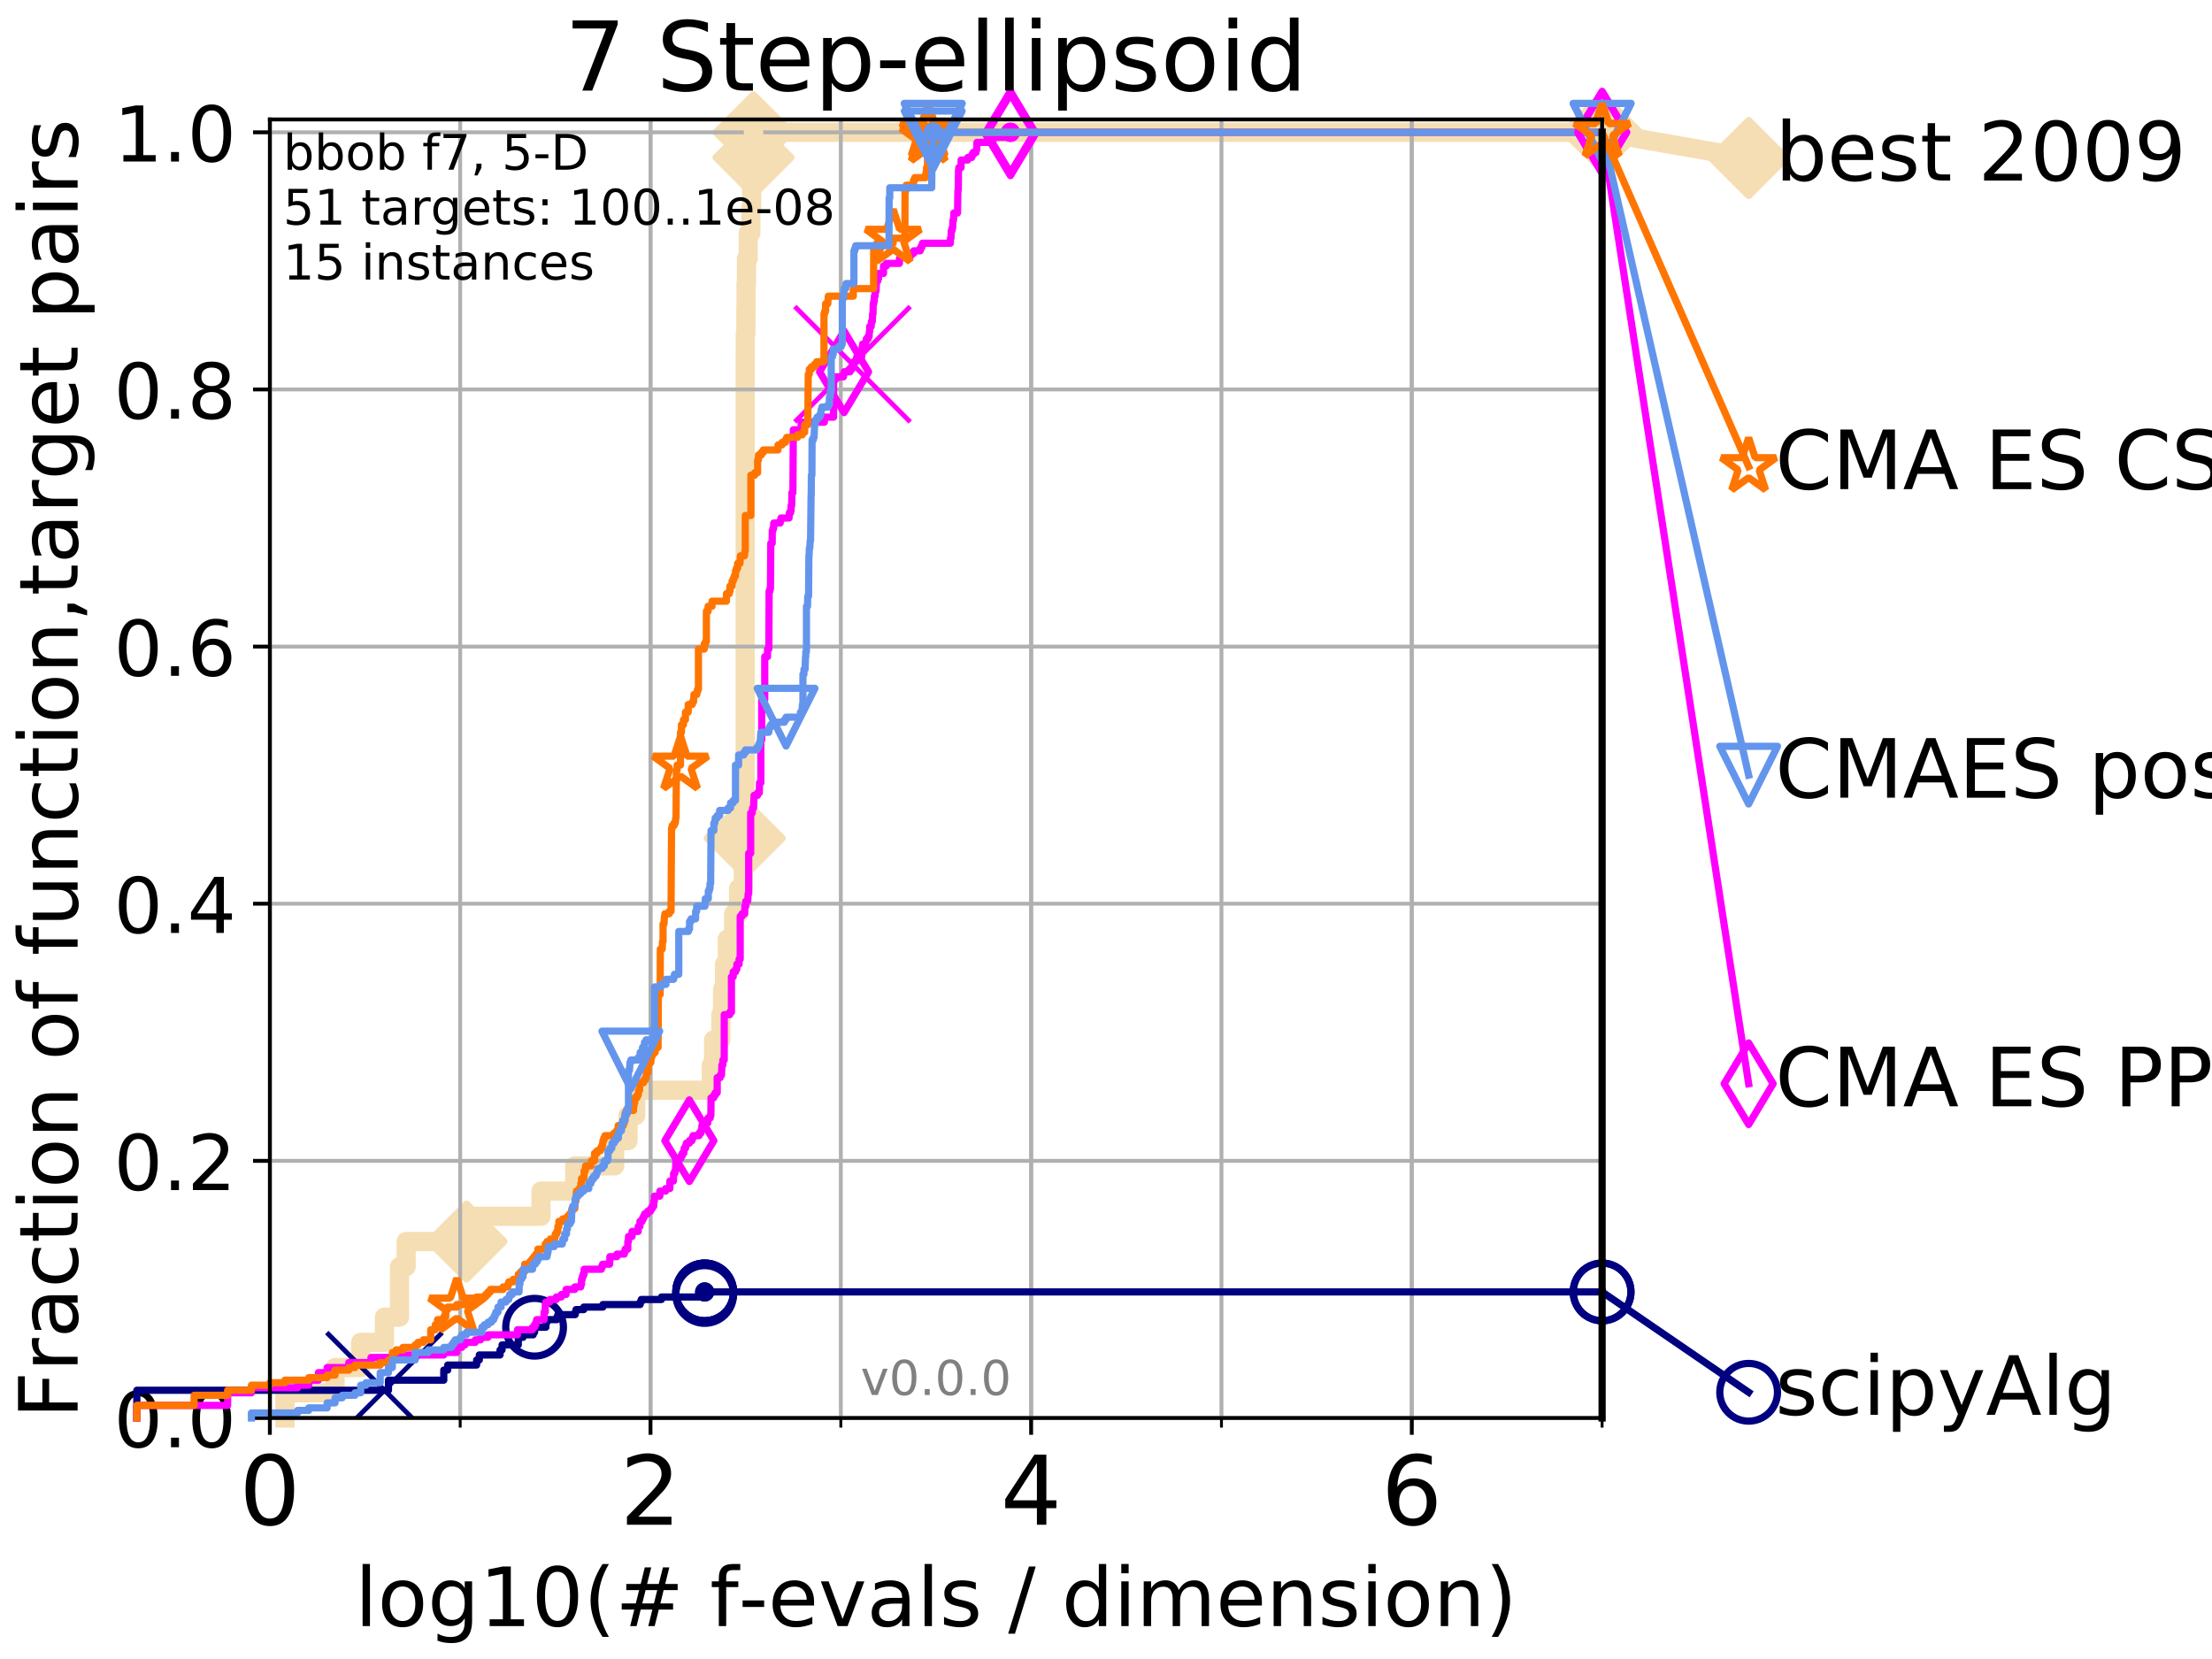 <?xml version="1.0" encoding="utf-8" standalone="no"?>
<!DOCTYPE svg PUBLIC "-//W3C//DTD SVG 1.1//EN"
  "http://www.w3.org/Graphics/SVG/1.1/DTD/svg11.dtd">
<!-- Created with matplotlib (http://matplotlib.org/) -->
<svg height="345pt" version="1.1" viewBox="0 0 460 345" width="460pt" xmlns="http://www.w3.org/2000/svg" xmlns:xlink="http://www.w3.org/1999/xlink">
 <defs>
  <style type="text/css">
*{stroke-linecap:butt;stroke-linejoin:round;}
  </style>
 </defs>
 <g id="figure_1">
  <g id="patch_1">
   <path d="M 0 345.6 
L 460.8 345.6 
L 460.8 0 
L 0 0 
z
" style="fill:#ffffff;"/>
  </g>
  <g id="axes_1">
   <g id="patch_2">
    <path d="M 56.12 294.88 
L 333.168 294.88 
L 333.168 24.84 
L 56.12 24.84 
z
" style="fill:#ffffff;"/>
   </g>
   <g id="line2d_1">
    <path d="M 59.254 294.88 
L 59.254 289.638 
L 69.673 289.638 
L 69.673 284.395 
L 75.004 284.395 
L 75.004 279.153 
L 79.949 279.153 
L 79.949 273.91 
L 83.082 273.91 
L 83.082 263.425 
L 84.458 263.425 
L 84.458 258.183 
L 97.021 258.183 
L 97.021 252.94 
L 112.514 252.94 
L 112.514 247.698 
L 119.527 247.698 
L 119.527 242.455 
L 127.819 242.455 
L 127.819 237.213 
L 130.605 237.213 
L 130.605 231.97 
L 132.198 231.97 
L 132.198 226.728 
L 147.947 226.728 
L 147.947 221.485 
L 148.402 221.485 
L 148.402 216.243 
L 149.904 216.243 
L 149.904 211 
L 150.267 211 
L 150.267 205.758 
L 150.665 205.758 
L 150.665 200.515 
L 151.259 200.515 
L 151.259 195.273 
L 152.564 195.273 
L 152.564 190.03 
L 153.589 190.03 
L 153.589 184.788 
L 154.579 184.788 
L 154.579 179.546 
L 154.867 179.546 
L 154.867 174.303 
L 154.966 174.303 
L 154.966 74.696 
L 154.988 74.696 
L 154.988 69.453 
L 155.108 69.453 
L 155.108 64.211 
L 155.151 64.211 
L 155.151 58.969 
L 155.237 58.969 
L 155.237 53.726 
L 155.599 53.726 
L 155.599 48.484 
L 156.139 48.484 
L 156.139 43.241 
L 156.312 43.241 
L 156.312 37.999 
L 156.433 37.999 
L 156.433 32.756 
L 156.692 32.756 
L 156.692 27.514 
L 333.168 27.514 
" style="fill:none;stroke:#f5deb3;stroke-linecap:square;stroke-width:4;"/>
   </g>
   <g id="line2d_2">
    <defs>
     <path d="M -0 7.778 
L 7.778 0 
L 0 -7.778 
L -7.778 -0 
z
" id="m6c90c98dcf" style="stroke:#f5deb3;stroke-linejoin:miter;stroke-width:1.5;"/>
    </defs>
    <g>
     <use style="fill:#f5deb3;stroke:#f5deb3;stroke-linejoin:miter;stroke-width:1.5;" x="97.021" xlink:href="#m6c90c98dcf" y="258.183"/>
     <use style="fill:#f5deb3;stroke:#f5deb3;stroke-linejoin:miter;stroke-width:1.5;" x="154.867" xlink:href="#m6c90c98dcf" y="174.303"/>
     <use style="fill:#f5deb3;stroke:#f5deb3;stroke-linejoin:miter;stroke-width:1.5;" x="156.692" xlink:href="#m6c90c98dcf" y="32.756"/>
     <use style="fill:#f5deb3;stroke:#f5deb3;stroke-linejoin:miter;stroke-width:1.5;" x="156.692" xlink:href="#m6c90c98dcf" y="27.514"/>
     <use style="fill:#f5deb3;stroke:#f5deb3;stroke-linejoin:miter;stroke-width:1.5;" x="333.168" xlink:href="#m6c90c98dcf" y="27.514"/>
    </g>
   </g>
   <g id="line2d_3">
    <path style="fill:none;stroke:#f5deb3;stroke-linecap:square;stroke-width:4;"/>
    <g/>
   </g>
   <g id="line2d_4">
    <path d="M 333.168 27.514 
L 363.643 32.861 
" style="fill:none;stroke:#f5deb3;stroke-linecap:square;stroke-width:4;"/>
    <g>
     <use style="fill:#f5deb3;stroke:#f5deb3;stroke-linejoin:miter;stroke-width:1.5;" x="333.168" xlink:href="#m6c90c98dcf" y="27.514"/>
     <use style="fill:#f5deb3;stroke:#f5deb3;stroke-linejoin:miter;stroke-width:1.5;" x="363.643" xlink:href="#m6c90c98dcf" y="32.861"/>
    </g>
   </g>
   <g id="matplotlib.axis_1">
    <g id="xtick_1">
     <g id="line2d_5">
      <path clip-path="url(#pd0d14b868e)" d="M 56.12 294.88 
L 56.12 24.84 
" style="fill:none;stroke:#b0b0b0;stroke-linecap:square;stroke-width:0.8;"/>
     </g>
     <g id="line2d_6">
      <defs>
       <path d="M 0 0 
L 0 3.5 
" id="m819ee846e1" style="stroke:#000000;stroke-width:0.8;"/>
      </defs>
      <g>
       <use style="stroke:#000000;stroke-width:0.8;" x="56.12" xlink:href="#m819ee846e1" y="294.88"/>
      </g>
     </g>
     <g id="text_1">
      <!-- 0 -->
      <defs>
       <path d="M 31.781 66.406 
Q 24.172 66.406 20.328 58.906 
Q 16.5 51.422 16.5 36.375 
Q 16.5 21.391 20.328 13.891 
Q 24.172 6.391 31.781 6.391 
Q 39.453 6.391 43.281 13.891 
Q 47.125 21.391 47.125 36.375 
Q 47.125 51.422 43.281 58.906 
Q 39.453 66.406 31.781 66.406 
z
M 31.781 74.219 
Q 44.047 74.219 50.516 64.516 
Q 56.984 54.828 56.984 36.375 
Q 56.984 17.969 50.516 8.266 
Q 44.047 -1.422 31.781 -1.422 
Q 19.531 -1.422 13.062 8.266 
Q 6.594 17.969 6.594 36.375 
Q 6.594 54.828 13.062 64.516 
Q 19.531 74.219 31.781 74.219 
z
" id="DejaVuSans-30"/>
      </defs>
      <g transform="translate(49.758 317.077)scale(0.2 -0.2)">
       <use xlink:href="#DejaVuSans-30"/>
      </g>
     </g>
    </g>
    <g id="xtick_2">
     <g id="line2d_7">
      <path clip-path="url(#pd0d14b868e)" d="M 135.277 294.88 
L 135.277 24.84 
" style="fill:none;stroke:#b0b0b0;stroke-linecap:square;stroke-width:0.8;"/>
     </g>
     <g id="line2d_8">
      <g>
       <use style="stroke:#000000;stroke-width:0.8;" x="135.277" xlink:href="#m819ee846e1" y="294.88"/>
      </g>
     </g>
     <g id="text_2">
      <!-- 2 -->
      <defs>
       <path d="M 19.188 8.297 
L 53.609 8.297 
L 53.609 0 
L 7.328 0 
L 7.328 8.297 
Q 12.938 14.109 22.625 23.891 
Q 32.328 33.688 34.812 36.531 
Q 39.547 41.844 41.422 45.531 
Q 43.312 49.219 43.312 52.781 
Q 43.312 58.594 39.234 62.25 
Q 35.156 65.922 28.609 65.922 
Q 23.969 65.922 18.812 64.312 
Q 13.672 62.703 7.812 59.422 
L 7.812 69.391 
Q 13.766 71.781 18.938 73 
Q 24.125 74.219 28.422 74.219 
Q 39.75 74.219 46.484 68.547 
Q 53.219 62.891 53.219 53.422 
Q 53.219 48.922 51.531 44.891 
Q 49.859 40.875 45.406 35.406 
Q 44.188 33.984 37.641 27.219 
Q 31.109 20.453 19.188 8.297 
z
" id="DejaVuSans-32"/>
      </defs>
      <g transform="translate(128.914 317.077)scale(0.2 -0.2)">
       <use xlink:href="#DejaVuSans-32"/>
      </g>
     </g>
    </g>
    <g id="xtick_3">
     <g id="line2d_9">
      <path clip-path="url(#pd0d14b868e)" d="M 214.433 294.88 
L 214.433 24.84 
" style="fill:none;stroke:#b0b0b0;stroke-linecap:square;stroke-width:0.8;"/>
     </g>
     <g id="line2d_10">
      <g>
       <use style="stroke:#000000;stroke-width:0.8;" x="214.433" xlink:href="#m819ee846e1" y="294.88"/>
      </g>
     </g>
     <g id="text_3">
      <!-- 4 -->
      <defs>
       <path d="M 37.797 64.312 
L 12.891 25.391 
L 37.797 25.391 
z
M 35.203 72.906 
L 47.609 72.906 
L 47.609 25.391 
L 58.016 25.391 
L 58.016 17.188 
L 47.609 17.188 
L 47.609 0 
L 37.797 0 
L 37.797 17.188 
L 4.891 17.188 
L 4.891 26.703 
z
" id="DejaVuSans-34"/>
      </defs>
      <g transform="translate(208.071 317.077)scale(0.2 -0.2)">
       <use xlink:href="#DejaVuSans-34"/>
      </g>
     </g>
    </g>
    <g id="xtick_4">
     <g id="line2d_11">
      <path clip-path="url(#pd0d14b868e)" d="M 293.59 294.88 
L 293.59 24.84 
" style="fill:none;stroke:#b0b0b0;stroke-linecap:square;stroke-width:0.8;"/>
     </g>
     <g id="line2d_12">
      <g>
       <use style="stroke:#000000;stroke-width:0.8;" x="293.59" xlink:href="#m819ee846e1" y="294.88"/>
      </g>
     </g>
     <g id="text_4">
      <!-- 6 -->
      <defs>
       <path d="M 33.016 40.375 
Q 26.375 40.375 22.484 35.828 
Q 18.609 31.297 18.609 23.391 
Q 18.609 15.531 22.484 10.953 
Q 26.375 6.391 33.016 6.391 
Q 39.656 6.391 43.531 10.953 
Q 47.406 15.531 47.406 23.391 
Q 47.406 31.297 43.531 35.828 
Q 39.656 40.375 33.016 40.375 
z
M 52.594 71.297 
L 52.594 62.312 
Q 48.875 64.062 45.094 64.984 
Q 41.312 65.922 37.594 65.922 
Q 27.828 65.922 22.672 59.328 
Q 17.531 52.734 16.797 39.406 
Q 19.672 43.656 24.016 45.922 
Q 28.375 48.188 33.594 48.188 
Q 44.578 48.188 50.953 41.516 
Q 57.328 34.859 57.328 23.391 
Q 57.328 12.156 50.688 5.359 
Q 44.047 -1.422 33.016 -1.422 
Q 20.359 -1.422 13.672 8.266 
Q 6.984 17.969 6.984 36.375 
Q 6.984 53.656 15.188 63.938 
Q 23.391 74.219 37.203 74.219 
Q 40.922 74.219 44.703 73.484 
Q 48.484 72.75 52.594 71.297 
z
" id="DejaVuSans-36"/>
      </defs>
      <g transform="translate(287.227 317.077)scale(0.2 -0.2)">
       <use xlink:href="#DejaVuSans-36"/>
      </g>
     </g>
    </g>
    <g id="xtick_5">
     <g id="line2d_13">
      <path clip-path="url(#pd0d14b868e)" d="M 56.12 294.88 
L 56.12 24.84 
" style="fill:none;stroke:#b0b0b0;stroke-linecap:square;stroke-width:0.8;"/>
     </g>
     <g id="line2d_14">
      <defs>
       <path d="M 0 0 
L 0 2 
" id="me169d4db01" style="stroke:#000000;stroke-width:0.6;"/>
      </defs>
      <g>
       <use style="stroke:#000000;stroke-width:0.6;" x="56.12" xlink:href="#me169d4db01" y="294.88"/>
      </g>
     </g>
    </g>
    <g id="xtick_6">
     <g id="line2d_15">
      <path clip-path="url(#pd0d14b868e)" d="M 95.698 294.88 
L 95.698 24.84 
" style="fill:none;stroke:#b0b0b0;stroke-linecap:square;stroke-width:0.8;"/>
     </g>
     <g id="line2d_16">
      <g>
       <use style="stroke:#000000;stroke-width:0.6;" x="95.698" xlink:href="#me169d4db01" y="294.88"/>
      </g>
     </g>
    </g>
    <g id="xtick_7">
     <g id="line2d_17">
      <path clip-path="url(#pd0d14b868e)" d="M 135.277 294.88 
L 135.277 24.84 
" style="fill:none;stroke:#b0b0b0;stroke-linecap:square;stroke-width:0.8;"/>
     </g>
     <g id="line2d_18">
      <g>
       <use style="stroke:#000000;stroke-width:0.6;" x="135.277" xlink:href="#me169d4db01" y="294.88"/>
      </g>
     </g>
    </g>
    <g id="xtick_8">
     <g id="line2d_19">
      <path clip-path="url(#pd0d14b868e)" d="M 174.855 294.88 
L 174.855 24.84 
" style="fill:none;stroke:#b0b0b0;stroke-linecap:square;stroke-width:0.8;"/>
     </g>
     <g id="line2d_20">
      <g>
       <use style="stroke:#000000;stroke-width:0.6;" x="174.855" xlink:href="#me169d4db01" y="294.88"/>
      </g>
     </g>
    </g>
    <g id="xtick_9">
     <g id="line2d_21">
      <path clip-path="url(#pd0d14b868e)" d="M 214.433 294.88 
L 214.433 24.84 
" style="fill:none;stroke:#b0b0b0;stroke-linecap:square;stroke-width:0.8;"/>
     </g>
     <g id="line2d_22">
      <g>
       <use style="stroke:#000000;stroke-width:0.6;" x="214.433" xlink:href="#me169d4db01" y="294.88"/>
      </g>
     </g>
    </g>
    <g id="xtick_10">
     <g id="line2d_23">
      <path clip-path="url(#pd0d14b868e)" d="M 254.011 294.88 
L 254.011 24.84 
" style="fill:none;stroke:#b0b0b0;stroke-linecap:square;stroke-width:0.8;"/>
     </g>
     <g id="line2d_24">
      <g>
       <use style="stroke:#000000;stroke-width:0.6;" x="254.011" xlink:href="#me169d4db01" y="294.88"/>
      </g>
     </g>
    </g>
    <g id="xtick_11">
     <g id="line2d_25">
      <path clip-path="url(#pd0d14b868e)" d="M 293.59 294.88 
L 293.59 24.84 
" style="fill:none;stroke:#b0b0b0;stroke-linecap:square;stroke-width:0.8;"/>
     </g>
     <g id="line2d_26">
      <g>
       <use style="stroke:#000000;stroke-width:0.6;" x="293.59" xlink:href="#me169d4db01" y="294.88"/>
      </g>
     </g>
    </g>
    <g id="xtick_12">
     <g id="line2d_27">
      <path clip-path="url(#pd0d14b868e)" d="M 333.168 294.88 
L 333.168 24.84 
" style="fill:none;stroke:#b0b0b0;stroke-linecap:square;stroke-width:0.8;"/>
     </g>
     <g id="line2d_28">
      <g>
       <use style="stroke:#000000;stroke-width:0.6;" x="333.168" xlink:href="#me169d4db01" y="294.88"/>
      </g>
     </g>
    </g>
    <g id="text_5">
     <!-- log10(# f-evals / dimension) -->
     <defs>
      <path d="M 9.422 75.984 
L 18.406 75.984 
L 18.406 0 
L 9.422 0 
z
" id="DejaVuSans-6c"/>
      <path d="M 30.609 48.391 
Q 23.391 48.391 19.188 42.75 
Q 14.984 37.109 14.984 27.297 
Q 14.984 17.484 19.156 11.844 
Q 23.344 6.203 30.609 6.203 
Q 37.797 6.203 41.984 11.859 
Q 46.188 17.531 46.188 27.297 
Q 46.188 37.016 41.984 42.703 
Q 37.797 48.391 30.609 48.391 
z
M 30.609 56 
Q 42.328 56 49.016 48.375 
Q 55.719 40.766 55.719 27.297 
Q 55.719 13.875 49.016 6.219 
Q 42.328 -1.422 30.609 -1.422 
Q 18.844 -1.422 12.172 6.219 
Q 5.516 13.875 5.516 27.297 
Q 5.516 40.766 12.172 48.375 
Q 18.844 56 30.609 56 
z
" id="DejaVuSans-6f"/>
      <path d="M 45.406 27.984 
Q 45.406 37.75 41.375 43.109 
Q 37.359 48.484 30.078 48.484 
Q 22.859 48.484 18.828 43.109 
Q 14.797 37.75 14.797 27.984 
Q 14.797 18.266 18.828 12.891 
Q 22.859 7.516 30.078 7.516 
Q 37.359 7.516 41.375 12.891 
Q 45.406 18.266 45.406 27.984 
z
M 54.391 6.781 
Q 54.391 -7.172 48.188 -13.984 
Q 42 -20.797 29.203 -20.797 
Q 24.469 -20.797 20.266 -20.094 
Q 16.062 -19.391 12.109 -17.922 
L 12.109 -9.188 
Q 16.062 -11.328 19.922 -12.344 
Q 23.781 -13.375 27.781 -13.375 
Q 36.625 -13.375 41.016 -8.766 
Q 45.406 -4.156 45.406 5.172 
L 45.406 9.625 
Q 42.625 4.781 38.281 2.391 
Q 33.938 0 27.875 0 
Q 17.828 0 11.672 7.656 
Q 5.516 15.328 5.516 27.984 
Q 5.516 40.672 11.672 48.328 
Q 17.828 56 27.875 56 
Q 33.938 56 38.281 53.609 
Q 42.625 51.219 45.406 46.391 
L 45.406 54.688 
L 54.391 54.688 
z
" id="DejaVuSans-67"/>
      <path d="M 12.406 8.297 
L 28.516 8.297 
L 28.516 63.922 
L 10.984 60.406 
L 10.984 69.391 
L 28.422 72.906 
L 38.281 72.906 
L 38.281 8.297 
L 54.391 8.297 
L 54.391 0 
L 12.406 0 
z
" id="DejaVuSans-31"/>
      <path d="M 31 75.875 
Q 24.469 64.656 21.281 53.656 
Q 18.109 42.672 18.109 31.391 
Q 18.109 20.125 21.312 9.062 
Q 24.516 -2 31 -13.188 
L 23.188 -13.188 
Q 15.875 -1.703 12.234 9.375 
Q 8.594 20.453 8.594 31.391 
Q 8.594 42.281 12.203 53.312 
Q 15.828 64.359 23.188 75.875 
z
" id="DejaVuSans-28"/>
      <path d="M 51.125 44 
L 36.922 44 
L 32.812 27.688 
L 47.125 27.688 
z
M 43.797 71.781 
L 38.719 51.516 
L 52.984 51.516 
L 58.109 71.781 
L 65.922 71.781 
L 60.891 51.516 
L 76.125 51.516 
L 76.125 44 
L 58.984 44 
L 54.984 27.688 
L 70.516 27.688 
L 70.516 20.219 
L 53.078 20.219 
L 48 0 
L 40.188 0 
L 45.219 20.219 
L 30.906 20.219 
L 25.875 0 
L 18.016 0 
L 23.094 20.219 
L 7.719 20.219 
L 7.719 27.688 
L 24.906 27.688 
L 29 44 
L 13.281 44 
L 13.281 51.516 
L 30.906 51.516 
L 35.891 71.781 
z
" id="DejaVuSans-23"/>
      <path id="DejaVuSans-20"/>
      <path d="M 37.109 75.984 
L 37.109 68.5 
L 28.516 68.5 
Q 23.688 68.5 21.797 66.547 
Q 19.922 64.594 19.922 59.516 
L 19.922 54.688 
L 34.719 54.688 
L 34.719 47.703 
L 19.922 47.703 
L 19.922 0 
L 10.891 0 
L 10.891 47.703 
L 2.297 47.703 
L 2.297 54.688 
L 10.891 54.688 
L 10.891 58.5 
Q 10.891 67.625 15.141 71.797 
Q 19.391 75.984 28.609 75.984 
z
" id="DejaVuSans-66"/>
      <path d="M 4.891 31.391 
L 31.203 31.391 
L 31.203 23.391 
L 4.891 23.391 
z
" id="DejaVuSans-2d"/>
      <path d="M 56.203 29.594 
L 56.203 25.203 
L 14.891 25.203 
Q 15.484 15.922 20.484 11.062 
Q 25.484 6.203 34.422 6.203 
Q 39.594 6.203 44.453 7.469 
Q 49.312 8.734 54.109 11.281 
L 54.109 2.781 
Q 49.266 0.734 44.188 -0.344 
Q 39.109 -1.422 33.891 -1.422 
Q 20.797 -1.422 13.156 6.188 
Q 5.516 13.812 5.516 26.812 
Q 5.516 40.234 12.766 48.109 
Q 20.016 56 32.328 56 
Q 43.359 56 49.781 48.891 
Q 56.203 41.797 56.203 29.594 
z
M 47.219 32.234 
Q 47.125 39.594 43.094 43.984 
Q 39.062 48.391 32.422 48.391 
Q 24.906 48.391 20.391 44.141 
Q 15.875 39.891 15.188 32.172 
z
" id="DejaVuSans-65"/>
      <path d="M 2.984 54.688 
L 12.5 54.688 
L 29.594 8.797 
L 46.688 54.688 
L 56.203 54.688 
L 35.688 0 
L 23.484 0 
z
" id="DejaVuSans-76"/>
      <path d="M 34.281 27.484 
Q 23.391 27.484 19.188 25 
Q 14.984 22.516 14.984 16.5 
Q 14.984 11.719 18.141 8.906 
Q 21.297 6.109 26.703 6.109 
Q 34.188 6.109 38.703 11.406 
Q 43.219 16.703 43.219 25.484 
L 43.219 27.484 
z
M 52.203 31.203 
L 52.203 0 
L 43.219 0 
L 43.219 8.297 
Q 40.141 3.328 35.547 0.953 
Q 30.953 -1.422 24.312 -1.422 
Q 15.922 -1.422 10.953 3.297 
Q 6 8.016 6 15.922 
Q 6 25.141 12.172 29.828 
Q 18.359 34.516 30.609 34.516 
L 43.219 34.516 
L 43.219 35.406 
Q 43.219 41.609 39.141 45 
Q 35.062 48.391 27.688 48.391 
Q 23 48.391 18.547 47.266 
Q 14.109 46.141 10.016 43.891 
L 10.016 52.203 
Q 14.938 54.109 19.578 55.047 
Q 24.219 56 28.609 56 
Q 40.484 56 46.344 49.844 
Q 52.203 43.703 52.203 31.203 
z
" id="DejaVuSans-61"/>
      <path d="M 44.281 53.078 
L 44.281 44.578 
Q 40.484 46.531 36.375 47.5 
Q 32.281 48.484 27.875 48.484 
Q 21.188 48.484 17.844 46.438 
Q 14.5 44.391 14.5 40.281 
Q 14.5 37.156 16.891 35.375 
Q 19.281 33.594 26.516 31.984 
L 29.594 31.297 
Q 39.156 29.25 43.188 25.516 
Q 47.219 21.781 47.219 15.094 
Q 47.219 7.469 41.188 3.016 
Q 35.156 -1.422 24.609 -1.422 
Q 20.219 -1.422 15.453 -0.562 
Q 10.688 0.297 5.422 2 
L 5.422 11.281 
Q 10.406 8.688 15.234 7.391 
Q 20.062 6.109 24.812 6.109 
Q 31.156 6.109 34.562 8.281 
Q 37.984 10.453 37.984 14.406 
Q 37.984 18.062 35.516 20.016 
Q 33.062 21.969 24.703 23.781 
L 21.578 24.516 
Q 13.234 26.266 9.516 29.906 
Q 5.812 33.547 5.812 39.891 
Q 5.812 47.609 11.281 51.797 
Q 16.75 56 26.812 56 
Q 31.781 56 36.172 55.266 
Q 40.578 54.547 44.281 53.078 
z
" id="DejaVuSans-73"/>
      <path d="M 25.391 72.906 
L 33.688 72.906 
L 8.297 -9.281 
L 0 -9.281 
z
" id="DejaVuSans-2f"/>
      <path d="M 45.406 46.391 
L 45.406 75.984 
L 54.391 75.984 
L 54.391 0 
L 45.406 0 
L 45.406 8.203 
Q 42.578 3.328 38.25 0.953 
Q 33.938 -1.422 27.875 -1.422 
Q 17.969 -1.422 11.734 6.484 
Q 5.516 14.406 5.516 27.297 
Q 5.516 40.188 11.734 48.094 
Q 17.969 56 27.875 56 
Q 33.938 56 38.25 53.625 
Q 42.578 51.266 45.406 46.391 
z
M 14.797 27.297 
Q 14.797 17.391 18.875 11.75 
Q 22.953 6.109 30.078 6.109 
Q 37.203 6.109 41.297 11.75 
Q 45.406 17.391 45.406 27.297 
Q 45.406 37.203 41.297 42.844 
Q 37.203 48.484 30.078 48.484 
Q 22.953 48.484 18.875 42.844 
Q 14.797 37.203 14.797 27.297 
z
" id="DejaVuSans-64"/>
      <path d="M 9.422 54.688 
L 18.406 54.688 
L 18.406 0 
L 9.422 0 
z
M 9.422 75.984 
L 18.406 75.984 
L 18.406 64.594 
L 9.422 64.594 
z
" id="DejaVuSans-69"/>
      <path d="M 52 44.188 
Q 55.375 50.25 60.062 53.125 
Q 64.75 56 71.094 56 
Q 79.641 56 84.281 50.016 
Q 88.922 44.047 88.922 33.016 
L 88.922 0 
L 79.891 0 
L 79.891 32.719 
Q 79.891 40.578 77.094 44.375 
Q 74.312 48.188 68.609 48.188 
Q 61.625 48.188 57.562 43.547 
Q 53.516 38.922 53.516 30.906 
L 53.516 0 
L 44.484 0 
L 44.484 32.719 
Q 44.484 40.625 41.703 44.406 
Q 38.922 48.188 33.109 48.188 
Q 26.219 48.188 22.156 43.531 
Q 18.109 38.875 18.109 30.906 
L 18.109 0 
L 9.078 0 
L 9.078 54.688 
L 18.109 54.688 
L 18.109 46.188 
Q 21.188 51.219 25.484 53.609 
Q 29.781 56 35.688 56 
Q 41.656 56 45.828 52.969 
Q 50 49.953 52 44.188 
z
" id="DejaVuSans-6d"/>
      <path d="M 54.891 33.016 
L 54.891 0 
L 45.906 0 
L 45.906 32.719 
Q 45.906 40.484 42.875 44.328 
Q 39.844 48.188 33.797 48.188 
Q 26.516 48.188 22.312 43.547 
Q 18.109 38.922 18.109 30.906 
L 18.109 0 
L 9.078 0 
L 9.078 54.688 
L 18.109 54.688 
L 18.109 46.188 
Q 21.344 51.125 25.703 53.562 
Q 30.078 56 35.797 56 
Q 45.219 56 50.047 50.172 
Q 54.891 44.344 54.891 33.016 
z
" id="DejaVuSans-6e"/>
      <path d="M 8.016 75.875 
L 15.828 75.875 
Q 23.141 64.359 26.781 53.312 
Q 30.422 42.281 30.422 31.391 
Q 30.422 20.453 26.781 9.375 
Q 23.141 -1.703 15.828 -13.188 
L 8.016 -13.188 
Q 14.5 -2 17.703 9.062 
Q 20.906 20.125 20.906 31.391 
Q 20.906 42.672 17.703 53.656 
Q 14.5 64.656 8.016 75.875 
z
" id="DejaVuSans-29"/>
     </defs>
     <g transform="translate(73.803 338.154)scale(0.17 -0.17)">
      <use xlink:href="#DejaVuSans-6c"/>
      <use x="27.783" xlink:href="#DejaVuSans-6f"/>
      <use x="88.965" xlink:href="#DejaVuSans-67"/>
      <use x="152.441" xlink:href="#DejaVuSans-31"/>
      <use x="216.064" xlink:href="#DejaVuSans-30"/>
      <use x="279.688" xlink:href="#DejaVuSans-28"/>
      <use x="318.701" xlink:href="#DejaVuSans-23"/>
      <use x="402.49" xlink:href="#DejaVuSans-20"/>
      <use x="434.277" xlink:href="#DejaVuSans-66"/>
      <use x="469.404" xlink:href="#DejaVuSans-2d"/>
      <use x="505.488" xlink:href="#DejaVuSans-65"/>
      <use x="567.012" xlink:href="#DejaVuSans-76"/>
      <use x="626.191" xlink:href="#DejaVuSans-61"/>
      <use x="687.471" xlink:href="#DejaVuSans-6c"/>
      <use x="715.254" xlink:href="#DejaVuSans-73"/>
      <use x="767.354" xlink:href="#DejaVuSans-20"/>
      <use x="799.141" xlink:href="#DejaVuSans-2f"/>
      <use x="832.832" xlink:href="#DejaVuSans-20"/>
      <use x="864.619" xlink:href="#DejaVuSans-64"/>
      <use x="928.096" xlink:href="#DejaVuSans-69"/>
      <use x="955.879" xlink:href="#DejaVuSans-6d"/>
      <use x="1053.291" xlink:href="#DejaVuSans-65"/>
      <use x="1114.814" xlink:href="#DejaVuSans-6e"/>
      <use x="1178.193" xlink:href="#DejaVuSans-73"/>
      <use x="1230.293" xlink:href="#DejaVuSans-69"/>
      <use x="1258.076" xlink:href="#DejaVuSans-6f"/>
      <use x="1319.258" xlink:href="#DejaVuSans-6e"/>
      <use x="1382.637" xlink:href="#DejaVuSans-29"/>
     </g>
    </g>
   </g>
   <g id="matplotlib.axis_2">
    <g id="ytick_1">
     <g id="line2d_29">
      <path clip-path="url(#pd0d14b868e)" d="M 56.12 294.88 
L 333.168 294.88 
" style="fill:none;stroke:#b0b0b0;stroke-linecap:square;stroke-width:0.8;"/>
     </g>
     <g id="line2d_30">
      <defs>
       <path d="M 0 0 
L -3.5 0 
" id="m73c0cd27eb" style="stroke:#000000;stroke-width:0.8;"/>
      </defs>
      <g>
       <use style="stroke:#000000;stroke-width:0.8;" x="56.12" xlink:href="#m73c0cd27eb" y="294.88"/>
      </g>
     </g>
     <g id="text_6">
      <!-- 0.0 -->
      <defs>
       <path d="M 10.688 12.406 
L 21 12.406 
L 21 0 
L 10.688 0 
z
" id="DejaVuSans-2e"/>
      </defs>
      <g transform="translate(23.675 300.959)scale(0.16 -0.16)">
       <use xlink:href="#DejaVuSans-30"/>
       <use x="63.623" xlink:href="#DejaVuSans-2e"/>
       <use x="95.41" xlink:href="#DejaVuSans-30"/>
      </g>
     </g>
    </g>
    <g id="ytick_2">
     <g id="line2d_31">
      <path clip-path="url(#pd0d14b868e)" d="M 56.12 241.407 
L 333.168 241.407 
" style="fill:none;stroke:#b0b0b0;stroke-linecap:square;stroke-width:0.8;"/>
     </g>
     <g id="line2d_32">
      <g>
       <use style="stroke:#000000;stroke-width:0.8;" x="56.12" xlink:href="#m73c0cd27eb" y="241.407"/>
      </g>
     </g>
     <g id="text_7">
      <!-- 0.2 -->
      <g transform="translate(23.675 247.485)scale(0.16 -0.16)">
       <use xlink:href="#DejaVuSans-30"/>
       <use x="63.623" xlink:href="#DejaVuSans-2e"/>
       <use x="95.41" xlink:href="#DejaVuSans-32"/>
      </g>
     </g>
    </g>
    <g id="ytick_3">
     <g id="line2d_33">
      <path clip-path="url(#pd0d14b868e)" d="M 56.12 187.933 
L 333.168 187.933 
" style="fill:none;stroke:#b0b0b0;stroke-linecap:square;stroke-width:0.8;"/>
     </g>
     <g id="line2d_34">
      <g>
       <use style="stroke:#000000;stroke-width:0.8;" x="56.12" xlink:href="#m73c0cd27eb" y="187.933"/>
      </g>
     </g>
     <g id="text_8">
      <!-- 0.4 -->
      <g transform="translate(23.675 194.012)scale(0.16 -0.16)">
       <use xlink:href="#DejaVuSans-30"/>
       <use x="63.623" xlink:href="#DejaVuSans-2e"/>
       <use x="95.41" xlink:href="#DejaVuSans-34"/>
      </g>
     </g>
    </g>
    <g id="ytick_4">
     <g id="line2d_35">
      <path clip-path="url(#pd0d14b868e)" d="M 56.12 134.46 
L 333.168 134.46 
" style="fill:none;stroke:#b0b0b0;stroke-linecap:square;stroke-width:0.8;"/>
     </g>
     <g id="line2d_36">
      <g>
       <use style="stroke:#000000;stroke-width:0.8;" x="56.12" xlink:href="#m73c0cd27eb" y="134.46"/>
      </g>
     </g>
     <g id="text_9">
      <!-- 0.6 -->
      <g transform="translate(23.675 140.539)scale(0.16 -0.16)">
       <use xlink:href="#DejaVuSans-30"/>
       <use x="63.623" xlink:href="#DejaVuSans-2e"/>
       <use x="95.41" xlink:href="#DejaVuSans-36"/>
      </g>
     </g>
    </g>
    <g id="ytick_5">
     <g id="line2d_37">
      <path clip-path="url(#pd0d14b868e)" d="M 56.12 80.987 
L 333.168 80.987 
" style="fill:none;stroke:#b0b0b0;stroke-linecap:square;stroke-width:0.8;"/>
     </g>
     <g id="line2d_38">
      <g>
       <use style="stroke:#000000;stroke-width:0.8;" x="56.12" xlink:href="#m73c0cd27eb" y="80.987"/>
      </g>
     </g>
     <g id="text_10">
      <!-- 0.8 -->
      <defs>
       <path d="M 31.781 34.625 
Q 24.75 34.625 20.719 30.859 
Q 16.703 27.094 16.703 20.516 
Q 16.703 13.922 20.719 10.156 
Q 24.75 6.391 31.781 6.391 
Q 38.812 6.391 42.859 10.172 
Q 46.922 13.969 46.922 20.516 
Q 46.922 27.094 42.891 30.859 
Q 38.875 34.625 31.781 34.625 
z
M 21.922 38.812 
Q 15.578 40.375 12.031 44.719 
Q 8.5 49.078 8.5 55.328 
Q 8.5 64.062 14.719 69.141 
Q 20.953 74.219 31.781 74.219 
Q 42.672 74.219 48.875 69.141 
Q 55.078 64.062 55.078 55.328 
Q 55.078 49.078 51.531 44.719 
Q 48 40.375 41.703 38.812 
Q 48.828 37.156 52.797 32.312 
Q 56.781 27.484 56.781 20.516 
Q 56.781 9.906 50.312 4.234 
Q 43.844 -1.422 31.781 -1.422 
Q 19.734 -1.422 13.25 4.234 
Q 6.781 9.906 6.781 20.516 
Q 6.781 27.484 10.781 32.312 
Q 14.797 37.156 21.922 38.812 
z
M 18.312 54.391 
Q 18.312 48.734 21.844 45.562 
Q 25.391 42.391 31.781 42.391 
Q 38.141 42.391 41.719 45.562 
Q 45.312 48.734 45.312 54.391 
Q 45.312 60.062 41.719 63.234 
Q 38.141 66.406 31.781 66.406 
Q 25.391 66.406 21.844 63.234 
Q 18.312 60.062 18.312 54.391 
z
" id="DejaVuSans-38"/>
      </defs>
      <g transform="translate(23.675 87.066)scale(0.16 -0.16)">
       <use xlink:href="#DejaVuSans-30"/>
       <use x="63.623" xlink:href="#DejaVuSans-2e"/>
       <use x="95.41" xlink:href="#DejaVuSans-38"/>
      </g>
     </g>
    </g>
    <g id="ytick_6">
     <g id="line2d_39">
      <path clip-path="url(#pd0d14b868e)" d="M 56.12 27.514 
L 333.168 27.514 
" style="fill:none;stroke:#b0b0b0;stroke-linecap:square;stroke-width:0.8;"/>
     </g>
     <g id="line2d_40">
      <g>
       <use style="stroke:#000000;stroke-width:0.8;" x="56.12" xlink:href="#m73c0cd27eb" y="27.514"/>
      </g>
     </g>
     <g id="text_11">
      <!-- 1.0 -->
      <g transform="translate(23.675 33.592)scale(0.16 -0.16)">
       <use xlink:href="#DejaVuSans-31"/>
       <use x="63.623" xlink:href="#DejaVuSans-2e"/>
       <use x="95.41" xlink:href="#DejaVuSans-30"/>
      </g>
     </g>
    </g>
    <g id="text_12">
     <!-- Fraction of function,target pairs -->
     <defs>
      <path d="M 9.812 72.906 
L 51.703 72.906 
L 51.703 64.594 
L 19.672 64.594 
L 19.672 43.109 
L 48.578 43.109 
L 48.578 34.812 
L 19.672 34.812 
L 19.672 0 
L 9.812 0 
z
" id="DejaVuSans-46"/>
      <path d="M 41.109 46.297 
Q 39.594 47.172 37.812 47.578 
Q 36.031 48 33.891 48 
Q 26.266 48 22.188 43.047 
Q 18.109 38.094 18.109 28.812 
L 18.109 0 
L 9.078 0 
L 9.078 54.688 
L 18.109 54.688 
L 18.109 46.188 
Q 20.953 51.172 25.484 53.578 
Q 30.031 56 36.531 56 
Q 37.453 56 38.578 55.875 
Q 39.703 55.766 41.062 55.516 
z
" id="DejaVuSans-72"/>
      <path d="M 48.781 52.594 
L 48.781 44.188 
Q 44.969 46.297 41.141 47.344 
Q 37.312 48.391 33.406 48.391 
Q 24.656 48.391 19.812 42.844 
Q 14.984 37.312 14.984 27.297 
Q 14.984 17.281 19.812 11.734 
Q 24.656 6.203 33.406 6.203 
Q 37.312 6.203 41.141 7.25 
Q 44.969 8.297 48.781 10.406 
L 48.781 2.094 
Q 45.016 0.344 40.984 -0.531 
Q 36.969 -1.422 32.422 -1.422 
Q 20.062 -1.422 12.781 6.344 
Q 5.516 14.109 5.516 27.297 
Q 5.516 40.672 12.859 48.328 
Q 20.219 56 33.016 56 
Q 37.156 56 41.109 55.141 
Q 45.062 54.297 48.781 52.594 
z
" id="DejaVuSans-63"/>
      <path d="M 18.312 70.219 
L 18.312 54.688 
L 36.812 54.688 
L 36.812 47.703 
L 18.312 47.703 
L 18.312 18.016 
Q 18.312 11.328 20.141 9.422 
Q 21.969 7.516 27.594 7.516 
L 36.812 7.516 
L 36.812 0 
L 27.594 0 
Q 17.188 0 13.234 3.875 
Q 9.281 7.766 9.281 18.016 
L 9.281 47.703 
L 2.688 47.703 
L 2.688 54.688 
L 9.281 54.688 
L 9.281 70.219 
z
" id="DejaVuSans-74"/>
      <path d="M 8.5 21.578 
L 8.5 54.688 
L 17.484 54.688 
L 17.484 21.922 
Q 17.484 14.156 20.5 10.266 
Q 23.531 6.391 29.594 6.391 
Q 36.859 6.391 41.078 11.031 
Q 45.312 15.672 45.312 23.688 
L 45.312 54.688 
L 54.297 54.688 
L 54.297 0 
L 45.312 0 
L 45.312 8.406 
Q 42.047 3.422 37.719 1 
Q 33.406 -1.422 27.688 -1.422 
Q 18.266 -1.422 13.375 4.438 
Q 8.5 10.297 8.5 21.578 
z
M 31.109 56 
z
" id="DejaVuSans-75"/>
      <path d="M 11.719 12.406 
L 22.016 12.406 
L 22.016 4 
L 14.016 -11.625 
L 7.719 -11.625 
L 11.719 4 
z
" id="DejaVuSans-2c"/>
      <path d="M 18.109 8.203 
L 18.109 -20.797 
L 9.078 -20.797 
L 9.078 54.688 
L 18.109 54.688 
L 18.109 46.391 
Q 20.953 51.266 25.266 53.625 
Q 29.594 56 35.594 56 
Q 45.562 56 51.781 48.094 
Q 58.016 40.188 58.016 27.297 
Q 58.016 14.406 51.781 6.484 
Q 45.562 -1.422 35.594 -1.422 
Q 29.594 -1.422 25.266 0.953 
Q 20.953 3.328 18.109 8.203 
z
M 48.688 27.297 
Q 48.688 37.203 44.609 42.844 
Q 40.531 48.484 33.406 48.484 
Q 26.266 48.484 22.188 42.844 
Q 18.109 37.203 18.109 27.297 
Q 18.109 17.391 22.188 11.75 
Q 26.266 6.109 33.406 6.109 
Q 40.531 6.109 44.609 11.75 
Q 48.688 17.391 48.688 27.297 
z
" id="DejaVuSans-70"/>
     </defs>
     <g transform="translate(16.14 294.999)rotate(-90)scale(0.17 -0.17)">
      <use xlink:href="#DejaVuSans-46"/>
      <use x="57.41" xlink:href="#DejaVuSans-72"/>
      <use x="98.523" xlink:href="#DejaVuSans-61"/>
      <use x="159.803" xlink:href="#DejaVuSans-63"/>
      <use x="214.783" xlink:href="#DejaVuSans-74"/>
      <use x="253.992" xlink:href="#DejaVuSans-69"/>
      <use x="281.775" xlink:href="#DejaVuSans-6f"/>
      <use x="342.957" xlink:href="#DejaVuSans-6e"/>
      <use x="406.336" xlink:href="#DejaVuSans-20"/>
      <use x="438.123" xlink:href="#DejaVuSans-6f"/>
      <use x="499.305" xlink:href="#DejaVuSans-66"/>
      <use x="534.51" xlink:href="#DejaVuSans-20"/>
      <use x="566.297" xlink:href="#DejaVuSans-66"/>
      <use x="601.502" xlink:href="#DejaVuSans-75"/>
      <use x="664.881" xlink:href="#DejaVuSans-6e"/>
      <use x="728.26" xlink:href="#DejaVuSans-63"/>
      <use x="783.24" xlink:href="#DejaVuSans-74"/>
      <use x="822.449" xlink:href="#DejaVuSans-69"/>
      <use x="850.232" xlink:href="#DejaVuSans-6f"/>
      <use x="911.414" xlink:href="#DejaVuSans-6e"/>
      <use x="974.793" xlink:href="#DejaVuSans-2c"/>
      <use x="1006.58" xlink:href="#DejaVuSans-74"/>
      <use x="1045.789" xlink:href="#DejaVuSans-61"/>
      <use x="1107.068" xlink:href="#DejaVuSans-72"/>
      <use x="1148.166" xlink:href="#DejaVuSans-67"/>
      <use x="1211.643" xlink:href="#DejaVuSans-65"/>
      <use x="1273.166" xlink:href="#DejaVuSans-74"/>
      <use x="1312.375" xlink:href="#DejaVuSans-20"/>
      <use x="1344.162" xlink:href="#DejaVuSans-70"/>
      <use x="1407.639" xlink:href="#DejaVuSans-61"/>
      <use x="1468.918" xlink:href="#DejaVuSans-69"/>
      <use x="1496.701" xlink:href="#DejaVuSans-72"/>
      <use x="1537.814" xlink:href="#DejaVuSans-73"/>
     </g>
    </g>
   </g>
   <g id="line2d_41">
    <defs>
     <path d="M 0 1.5 
C 0.398 1.5 0.779 1.342 1.061 1.061 
C 1.342 0.779 1.5 0.398 1.5 0 
C 1.5 -0.398 1.342 -0.779 1.061 -1.061 
C 0.779 -1.342 0.398 -1.5 0 -1.5 
C -0.398 -1.5 -0.779 -1.342 -1.061 -1.061 
C -1.342 -0.779 -1.5 -0.398 -1.5 0 
C -1.5 0.398 -1.342 0.779 -1.061 1.061 
C -0.779 1.342 -0.398 1.5 0 1.5 
z
" id="ma29cbc8d51" style="stroke:#f5deb3;"/>
    </defs>
    <g>
     <use style="fill:#f5deb3;stroke:#f5deb3;" x="156.692" xlink:href="#ma29cbc8d51" y="27.514"/>
     <use style="fill:#f5deb3;stroke:#f5deb3;" x="156.692" xlink:href="#ma29cbc8d51" y="27.514"/>
    </g>
   </g>
   <g id="line2d_42">
    <defs>
     <path d="M 0 1.5 
C 0.398 1.5 0.779 1.342 1.061 1.061 
C 1.342 0.779 1.5 0.398 1.5 0 
C 1.5 -0.398 1.342 -0.779 1.061 -1.061 
C 0.779 -1.342 0.398 -1.5 0 -1.5 
C -0.398 -1.5 -0.779 -1.342 -1.061 -1.061 
C -1.342 -0.779 -1.5 -0.398 -1.5 0 
C -1.5 0.398 -1.342 0.779 -1.061 1.061 
C -0.779 1.342 -0.398 1.5 0 1.5 
z
" id="m2632f054e6" style="stroke:#000080;"/>
    </defs>
    <g>
     <use style="fill:#000080;stroke:#000080;" x="146.543" xlink:href="#m2632f054e6" y="268.668"/>
     <use style="fill:#000080;stroke:#000080;" x="146.543" xlink:href="#m2632f054e6" y="268.668"/>
    </g>
   </g>
   <g id="line2d_43">
    <path d="M 28.456 294.88 
L 28.456 289.113 
L 80.787 289.113 
L 80.787 287.016 
L 92.287 287.016 
L 92.287 284.919 
L 93.106 284.919 
L 93.106 283.871 
L 99.116 283.871 
L 99.116 282.822 
L 99.671 282.822 
L 99.671 281.774 
L 103.991 281.774 
L 103.991 280.725 
L 104.41 280.725 
L 104.41 279.677 
L 107.784 279.677 
L 107.784 278.104 
L 108.775 278.104 
L 108.775 277.58 
L 110.889 277.58 
L 110.889 277.056 
L 111.171 277.056 
L 111.171 276.007 
L 113.518 276.007 
L 113.518 274.959 
L 113.76 274.959 
L 113.76 274.434 
L 115.798 274.434 
L 115.798 273.91 
L 116.011 273.91 
L 116.011 273.386 
L 119.613 273.386 
L 119.613 272.862 
L 119.783 272.862 
L 119.783 272.337 
L 121.398 272.337 
L 121.398 271.813 
L 125.372 271.813 
L 125.372 271.289 
L 133.118 271.289 
L 133.118 270.765 
L 133.351 270.765 
L 133.351 270.24 
L 137.559 270.24 
L 137.559 269.716 
L 145.999 269.716 
L 145.999 269.192 
L 146.543 269.192 
L 146.543 268.668 
L 333.168 268.668 
" style="fill:none;stroke:#000080;stroke-linecap:square;stroke-width:1.5;"/>
   </g>
   <g id="line2d_44">
    <defs>
     <path d="M 0 6 
C 1.591 6 3.117 5.368 4.243 4.243 
C 5.368 3.117 6 1.591 6 0 
C 6 -1.591 5.368 -3.117 4.243 -4.243 
C 3.117 -5.368 1.591 -6 0 -6 
C -1.591 -6 -3.117 -5.368 -4.243 -4.243 
C -5.368 -3.117 -6 -1.591 -6 0 
C -6 1.591 -5.368 3.117 -4.243 4.243 
C -3.117 5.368 -1.591 6 0 6 
z
" id="m3615206a75" style="stroke:#000080;stroke-width:1.5;"/>
    </defs>
    <g>
     <use style="fill:none;stroke:#000080;stroke-width:1.5;" x="111.171" xlink:href="#m3615206a75" y="276.007"/>
     <use style="fill:none;stroke:#000080;stroke-width:1.5;" x="146.543" xlink:href="#m3615206a75" y="269.192"/>
     <use style="fill:none;stroke:#000080;stroke-width:1.5;" x="146.543" xlink:href="#m3615206a75" y="268.668"/>
     <use style="fill:none;stroke:#000080;stroke-width:1.5;" x="146.543" xlink:href="#m3615206a75" y="268.668"/>
     <use style="fill:none;stroke:#000080;stroke-width:1.5;" x="146.543" xlink:href="#m3615206a75" y="268.668"/>
     <use style="fill:none;stroke:#000080;stroke-width:1.5;" x="333.168" xlink:href="#m3615206a75" y="268.668"/>
    </g>
   </g>
   <g id="line2d_45">
    <path style="fill:none;stroke:#000080;stroke-linecap:square;stroke-width:1.5;"/>
    <g/>
   </g>
   <g id="line2d_46">
    <path clip-path="url(#pd0d14b868e)" d="M 79.949 289.113 
" style="fill:none;stroke:#000080;stroke-linecap:square;stroke-width:1.5;"/>
    <defs>
     <path d="M -12 12 
L 12 -12 
M -12 -12 
L 12 12 
" id="m6bea4bf1a9" style="stroke:#000080;"/>
    </defs>
    <g clip-path="url(#pd0d14b868e)">
     <use style="fill:#000080;stroke:#000080;" x="79.949" xlink:href="#m6bea4bf1a9" y="289.113"/>
    </g>
   </g>
   <g id="line2d_47">
    <defs>
     <path d="M 0 1.5 
C 0.398 1.5 0.779 1.342 1.061 1.061 
C 1.342 0.779 1.5 0.398 1.5 0 
C 1.5 -0.398 1.342 -0.779 1.061 -1.061 
C 0.779 -1.342 0.398 -1.5 0 -1.5 
C -0.398 -1.5 -0.779 -1.342 -1.061 -1.061 
C -1.342 -0.779 -1.5 -0.398 -1.5 0 
C -1.5 0.398 -1.342 0.779 -1.061 1.061 
C -0.779 1.342 -0.398 1.5 0 1.5 
z
" id="m95319f20d7" style="stroke:#ff00ff;"/>
    </defs>
    <g>
     <use style="fill:#ff00ff;stroke:#ff00ff;" x="210.127" xlink:href="#m95319f20d7" y="27.514"/>
     <use style="fill:#ff00ff;stroke:#ff00ff;" x="210.127" xlink:href="#m95319f20d7" y="27.514"/>
    </g>
   </g>
   <g id="line2d_48">
    <path d="M 28.456 294.88 
L 28.456 292.259 
L 47.34 292.259 
L 47.34 289.638 
L 52.284 289.638 
L 52.284 288.589 
L 61.903 288.589 
L 61.903 288.065 
L 64.199 288.065 
L 64.199 287.016 
L 66.223 287.016 
L 66.223 285.444 
L 68.034 285.444 
L 68.034 284.395 
L 72.544 284.395 
L 72.544 283.347 
L 77.155 283.347 
L 77.155 282.298 
L 82.351 282.298 
L 82.351 281.774 
L 92.287 281.774 
L 92.287 281.25 
L 94.997 281.25 
L 94.997 280.201 
L 96.039 280.201 
L 96.039 279.677 
L 96.7 279.677 
L 96.7 279.153 
L 98.832 279.153 
L 98.832 278.628 
L 99.941 278.628 
L 99.941 278.104 
L 101.482 278.104 
L 101.482 277.58 
L 107.613 277.58 
L 107.613 276.531 
L 110.746 276.531 
L 110.746 276.007 
L 111.171 276.007 
L 111.171 275.483 
L 111.448 275.483 
L 111.448 274.959 
L 111.585 274.959 
L 111.585 274.434 
L 113.149 274.434 
L 113.149 272.862 
L 113.396 272.862 
L 113.396 271.289 
L 113.518 271.289 
L 113.518 270.765 
L 114.351 270.765 
L 114.351 270.24 
L 115.691 270.24 
L 115.691 269.716 
L 116.733 269.716 
L 116.733 269.192 
L 117.716 269.192 
L 117.716 268.143 
L 119.527 268.143 
L 119.527 267.619 
L 120.77 267.619 
L 120.77 267.095 
L 120.929 267.095 
L 120.929 266.046 
L 121.087 266.046 
L 121.087 265.522 
L 121.243 265.522 
L 121.243 264.998 
L 121.475 264.998 
L 121.475 263.949 
L 125.063 263.949 
L 125.063 263.425 
L 125.31 263.425 
L 125.31 262.901 
L 126.78 262.901 
L 126.837 261.328 
L 128.29 261.328 
L 128.29 260.804 
L 129.82 260.804 
L 129.82 260.28 
L 130.008 260.28 
L 130.008 259.755 
L 130.559 259.755 
L 130.559 258.183 
L 130.695 258.183 
L 130.695 257.134 
L 131.441 257.134 
L 131.441 256.086 
L 132.724 256.086 
L 132.724 255.037 
L 133.079 255.037 
L 133.079 253.989 
L 133.542 253.989 
L 133.542 253.464 
L 133.806 253.464 
L 133.806 252.94 
L 134.066 252.94 
L 134.066 252.416 
L 134.682 252.416 
L 134.682 251.892 
L 135.277 251.892 
L 135.277 251.367 
L 135.617 251.367 
L 135.617 250.843 
L 135.951 250.843 
L 135.951 249.795 
L 136.082 249.795 
L 136.082 248.746 
L 137.225 248.746 
L 137.225 247.698 
L 138.41 247.698 
L 138.41 247.173 
L 139.304 247.173 
L 139.304 245.601 
L 140.049 245.601 
L 140.075 244.028 
L 140.333 244.028 
L 140.333 243.504 
L 140.486 243.504 
L 140.562 240.882 
L 141.592 240.882 
L 141.592 240.358 
L 141.875 240.358 
L 141.875 239.834 
L 142.2 239.834 
L 142.269 238.785 
L 142.564 238.785 
L 142.564 238.261 
L 142.721 238.261 
L 142.721 237.737 
L 143.355 237.737 
L 143.355 237.213 
L 143.905 237.213 
L 143.905 236.689 
L 144.112 236.689 
L 144.112 236.164 
L 145.38 236.164 
L 145.38 235.64 
L 145.758 235.64 
L 145.758 235.116 
L 145.962 235.116 
L 145.962 234.067 
L 146.489 234.067 
L 146.489 233.543 
L 147.191 233.543 
L 147.208 232.495 
L 147.699 232.495 
L 147.699 231.97 
L 147.832 231.97 
L 147.865 228.301 
L 148.418 228.301 
L 148.418 227.776 
L 148.735 227.776 
L 148.735 227.252 
L 149.139 227.252 
L 149.139 224.107 
L 149.757 224.107 
L 149.757 223.582 
L 150.036 223.582 
L 150.123 221.485 
L 150.325 221.485 
L 150.325 220.437 
L 150.609 220.437 
L 150.609 211 
L 151.753 211 
L 151.753 210.476 
L 152.106 210.476 
L 152.106 203.137 
L 152.476 203.137 
L 152.476 202.088 
L 152.974 202.088 
L 152.974 201.564 
L 153.23 201.564 
L 153.23 200.515 
L 153.696 200.515 
L 153.696 199.467 
L 153.929 199.467 
L 153.929 190.555 
L 154.297 190.555 
L 154.297 190.03 
L 154.856 190.03 
L 154.911 188.458 
L 155.097 188.458 
L 155.097 187.409 
L 155.494 187.409 
L 155.589 185.836 
L 155.694 185.836 
L 155.694 177.449 
L 156.108 177.449 
L 156.108 169.061 
L 156.422 169.061 
L 156.513 168.012 
L 156.711 168.012 
L 156.82 165.391 
L 157.541 165.391 
L 157.541 164.867 
L 157.904 164.867 
L 157.95 162.77 
L 158.223 162.77 
L 158.223 153.857 
L 158.403 153.857 
L 158.403 145.469 
L 159.036 145.469 
L 159.036 136.557 
L 159.613 136.557 
L 159.613 134.984 
L 159.886 134.984 
L 159.944 122.927 
L 160.107 122.927 
L 160.107 122.403 
L 160.22 122.403 
L 160.292 112.966 
L 160.586 112.966 
L 160.594 110.345 
L 160.743 110.345 
L 160.743 109.821 
L 160.899 109.821 
L 160.899 108.772 
L 162.246 108.772 
L 162.246 108.248 
L 162.41 108.248 
L 162.41 107.724 
L 164.091 107.724 
L 164.136 106.675 
L 164.39 106.675 
L 164.39 106.151 
L 164.516 106.151 
L 164.516 105.102 
L 164.641 105.102 
L 164.672 102.481 
L 164.889 102.481 
L 164.974 89.375 
L 166.616 89.375 
L 166.616 87.802 
L 171.431 87.802 
L 171.431 86.754 
L 173.347 86.754 
L 173.347 78.366 
L 175.41 78.366 
L 175.41 77.841 
L 175.529 77.841 
L 175.529 77.317 
L 176.769 77.317 
L 176.769 76.793 
L 177.161 76.793 
L 177.161 76.269 
L 177.287 76.269 
L 177.287 75.744 
L 177.571 75.744 
L 177.571 75.22 
L 178.02 75.22 
L 178.02 74.696 
L 178.177 74.696 
L 178.177 74.172 
L 179.197 74.172 
L 179.296 72.075 
L 179.386 72.075 
L 179.386 71.55 
L 180.039 71.55 
L 180.14 70.502 
L 180.505 70.502 
L 180.505 69.978 
L 180.736 69.978 
L 180.785 68.929 
L 180.86 68.929 
L 180.86 67.881 
L 181.17 67.881 
L 181.218 66.832 
L 181.411 66.832 
L 181.463 65.259 
L 181.547 65.259 
L 181.594 63.163 
L 181.698 63.163 
L 181.698 62.638 
L 181.824 62.638 
L 181.824 61.59 
L 181.988 61.59 
L 181.988 60.541 
L 182.187 60.541 
L 182.277 58.444 
L 182.542 58.444 
L 182.542 57.92 
L 182.704 57.92 
L 182.724 56.872 
L 183.731 56.872 
L 183.731 55.299 
L 184.328 55.299 
L 184.328 54.775 
L 187.042 54.775 
L 187.042 53.726 
L 187.344 53.726 
L 187.344 53.202 
L 189.438 53.202 
L 189.438 52.678 
L 190.036 52.678 
L 190.036 52.153 
L 191.358 52.153 
L 191.358 51.629 
L 191.619 51.629 
L 191.619 51.105 
L 191.825 51.105 
L 191.825 50.581 
L 197.638 50.581 
L 197.654 49.532 
L 197.759 49.532 
L 197.82 47.959 
L 197.982 47.959 
L 197.982 47.435 
L 198.119 47.435 
L 198.147 45.862 
L 198.28 45.862 
L 198.355 44.29 
L 199.125 44.29 
L 199.201 39.571 
L 199.275 39.571 
L 199.327 35.377 
L 199.391 35.377 
L 199.391 34.853 
L 199.862 34.853 
L 199.862 33.28 
L 201.234 33.28 
L 201.234 32.756 
L 202.065 32.756 
L 202.065 32.232 
L 202.367 32.232 
L 202.367 31.708 
L 202.98 31.708 
L 202.98 31.183 
L 203.1 31.183 
L 203.161 29.611 
L 206.036 29.611 
L 206.036 29.086 
L 206.557 29.086 
L 206.557 28.562 
L 209.061 28.562 
L 209.061 28.038 
L 210.127 28.038 
L 210.127 27.514 
L 333.168 27.514 
L 333.168 27.514 
" style="fill:none;stroke:#ff00ff;stroke-linecap:square;stroke-width:1.5;"/>
   </g>
   <g id="line2d_49">
    <defs>
     <path d="M -0 8.485 
L 5.091 0 
L 0 -8.485 
L -5.091 -0 
z
" id="m71328b7a12" style="stroke:#ff00ff;stroke-linejoin:miter;stroke-width:1.5;"/>
    </defs>
    <g>
     <use style="fill:none;stroke:#ff00ff;stroke-linejoin:miter;stroke-width:1.5;" x="143.355" xlink:href="#m71328b7a12" y="237.213"/>
     <use style="fill:none;stroke:#ff00ff;stroke-linejoin:miter;stroke-width:1.5;" x="175.529" xlink:href="#m71328b7a12" y="77.317"/>
     <use style="fill:none;stroke:#ff00ff;stroke-linejoin:miter;stroke-width:1.5;" x="210.127" xlink:href="#m71328b7a12" y="28.038"/>
     <use style="fill:none;stroke:#ff00ff;stroke-linejoin:miter;stroke-width:1.5;" x="210.127" xlink:href="#m71328b7a12" y="27.514"/>
     <use style="fill:none;stroke:#ff00ff;stroke-linejoin:miter;stroke-width:1.5;" x="210.127" xlink:href="#m71328b7a12" y="27.514"/>
     <use style="fill:none;stroke:#ff00ff;stroke-linejoin:miter;stroke-width:1.5;" x="333.168" xlink:href="#m71328b7a12" y="27.514"/>
    </g>
   </g>
   <g id="line2d_50">
    <path style="fill:none;stroke:#ff00ff;stroke-linecap:square;stroke-width:1.5;"/>
    <g/>
   </g>
   <g id="line2d_51">
    <path clip-path="url(#pd0d14b868e)" d="M 177.287 75.744 
" style="fill:none;stroke:#ff00ff;stroke-linecap:square;stroke-width:1.5;"/>
    <defs>
     <path d="M -12 12 
L 12 -12 
M -12 -12 
L 12 12 
" id="m1eac89b3a1" style="stroke:#ff00ff;"/>
    </defs>
    <g clip-path="url(#pd0d14b868e)">
     <use style="fill:#ff00ff;stroke:#ff00ff;" x="177.287" xlink:href="#m1eac89b3a1" y="75.744"/>
    </g>
   </g>
   <g id="line2d_52">
    <defs>
     <path d="M 0 1.5 
C 0.398 1.5 0.779 1.342 1.061 1.061 
C 1.342 0.779 1.5 0.398 1.5 0 
C 1.5 -0.398 1.342 -0.779 1.061 -1.061 
C 0.779 -1.342 0.398 -1.5 0 -1.5 
C -0.398 -1.5 -0.779 -1.342 -1.061 -1.061 
C -1.342 -0.779 -1.5 -0.398 -1.5 0 
C -1.5 0.398 -1.342 0.779 -1.061 1.061 
C -0.779 1.342 -0.398 1.5 0 1.5 
z
" id="mb0b99b242a" style="stroke:#ff7500;"/>
    </defs>
    <g>
     <use style="fill:#ff7500;stroke:#ff7500;" x="193.021" xlink:href="#mb0b99b242a" y="27.514"/>
     <use style="fill:#ff7500;stroke:#ff7500;" x="193.021" xlink:href="#mb0b99b242a" y="27.514"/>
    </g>
   </g>
   <g id="line2d_53">
    <path d="M 28.456 294.88 
L 28.456 292.259 
L 40.37 292.259 
L 40.37 290.162 
L 47.34 290.162 
L 47.34 289.113 
L 52.284 289.113 
L 52.284 288.065 
L 56.12 288.065 
L 56.12 287.541 
L 59.254 287.541 
L 59.254 287.016 
L 64.199 287.016 
L 64.199 286.492 
L 68.034 286.492 
L 68.034 285.968 
L 69.673 285.968 
L 69.673 284.919 
L 72.544 284.919 
L 72.544 284.395 
L 73.818 284.395 
L 73.818 283.871 
L 79.067 283.871 
L 79.067 283.347 
L 80.787 283.347 
L 80.787 282.822 
L 81.587 282.822 
L 81.587 281.25 
L 82.351 281.25 
L 82.351 280.725 
L 83.784 280.725 
L 83.784 280.201 
L 86.335 280.201 
L 86.335 279.677 
L 86.918 279.677 
L 86.918 279.153 
L 88.027 279.153 
L 88.027 278.628 
L 89.568 278.628 
L 89.568 276.531 
L 90.523 276.531 
L 90.523 275.483 
L 90.981 275.483 
L 90.981 274.434 
L 92.287 274.434 
L 92.287 273.91 
L 92.701 273.91 
L 92.701 272.337 
L 93.106 272.337 
L 93.106 271.813 
L 94.997 271.813 
L 94.997 271.289 
L 98.832 271.289 
L 98.832 270.765 
L 99.116 270.765 
L 99.116 269.716 
L 100.984 269.716 
L 100.984 269.192 
L 101.482 269.192 
L 101.482 268.668 
L 101.966 268.668 
L 101.966 268.143 
L 104.616 268.143 
L 104.616 267.619 
L 105.609 267.619 
L 105.609 267.095 
L 105.802 267.095 
L 105.802 266.571 
L 106.731 266.571 
L 106.731 266.046 
L 107.784 266.046 
L 107.784 264.998 
L 108.287 264.998 
L 108.287 264.474 
L 109.094 264.474 
L 109.094 262.901 
L 110.164 262.901 
L 110.164 262.377 
L 110.603 262.377 
L 110.603 261.852 
L 111.031 261.852 
L 111.031 261.328 
L 111.448 261.328 
L 111.448 260.804 
L 111.856 260.804 
L 111.856 259.755 
L 113.396 259.755 
L 113.396 258.707 
L 113.76 258.707 
L 113.76 258.183 
L 114.467 258.183 
L 114.467 257.658 
L 115.366 257.658 
L 115.475 256.61 
L 115.798 256.61 
L 115.798 256.086 
L 116.011 256.086 
L 116.011 255.037 
L 116.22 255.037 
L 116.22 253.989 
L 117.034 253.989 
L 117.034 253.464 
L 118 253.464 
L 118 252.94 
L 118.463 252.94 
L 118.463 252.416 
L 118.825 252.416 
L 118.914 251.367 
L 119.527 251.367 
L 119.613 249.795 
L 119.783 249.795 
L 119.867 247.698 
L 120.447 247.698 
L 120.447 247.173 
L 120.77 247.173 
L 120.77 246.125 
L 120.929 246.125 
L 120.929 245.076 
L 121.475 245.076 
L 121.475 243.504 
L 121.703 243.504 
L 121.779 242.455 
L 122.945 242.455 
L 122.945 241.407 
L 123.635 241.407 
L 123.635 239.834 
L 124.168 239.834 
L 124.168 239.31 
L 124.875 239.31 
L 124.875 238.785 
L 125.125 238.785 
L 125.125 238.261 
L 125.31 238.261 
L 125.372 237.213 
L 125.554 237.213 
L 125.554 236.689 
L 125.795 236.689 
L 125.795 236.164 
L 127.659 236.164 
L 127.659 235.64 
L 128.238 235.64 
L 128.238 235.116 
L 128.546 235.116 
L 128.546 234.067 
L 129.63 234.067 
L 129.63 233.543 
L 129.82 233.543 
L 129.914 231.97 
L 130.24 231.97 
L 130.24 230.922 
L 131.739 230.922 
L 131.739 229.873 
L 131.865 229.873 
L 131.865 229.349 
L 131.991 229.349 
L 131.991 228.301 
L 132.443 228.301 
L 132.443 227.776 
L 132.724 227.776 
L 132.804 226.728 
L 133.001 226.728 
L 133.001 225.679 
L 133.118 225.679 
L 133.118 225.155 
L 133.843 225.155 
L 133.843 224.631 
L 134.176 224.631 
L 134.176 224.107 
L 134.395 224.107 
L 134.395 223.058 
L 134.753 223.058 
L 134.788 221.485 
L 134.894 221.485 
L 134.894 220.961 
L 135.345 220.961 
L 135.414 219.913 
L 135.516 219.913 
L 135.516 219.388 
L 135.751 219.388 
L 135.751 218.864 
L 136.246 218.864 
L 136.311 217.816 
L 136.852 217.816 
L 136.915 206.806 
L 137.286 206.806 
L 137.316 197.37 
L 137.709 197.37 
L 137.768 195.797 
L 137.887 195.797 
L 137.887 192.127 
L 138.092 192.127 
L 138.18 190.555 
L 138.267 190.555 
L 138.267 190.03 
L 139.167 190.03 
L 139.167 189.506 
L 139.547 189.506 
L 139.654 172.206 
L 139.786 172.206 
L 139.786 171.682 
L 140.178 171.682 
L 140.178 171.158 
L 140.435 171.158 
L 140.511 170.109 
L 140.587 170.109 
L 140.663 160.148 
L 140.813 160.148 
L 140.813 159.1 
L 141.52 159.1 
L 141.52 152.285 
L 141.711 152.285 
L 141.711 150.712 
L 142.131 150.712 
L 142.131 149.663 
L 142.541 149.663 
L 142.541 148.091 
L 143.117 148.091 
L 143.117 146.518 
L 143.947 146.518 
L 143.947 145.994 
L 144.214 145.994 
L 144.316 144.421 
L 144.915 144.421 
L 144.915 143.897 
L 145.052 143.897 
L 145.052 143.372 
L 145.246 143.372 
L 145.246 134.984 
L 146.453 134.984 
L 146.453 133.936 
L 146.72 133.936 
L 146.72 133.412 
L 146.896 133.412 
L 146.896 127.121 
L 147.259 127.121 
L 147.259 126.072 
L 148.078 126.072 
L 148.078 125.024 
L 151.068 125.024 
L 151.068 123.451 
L 151.661 123.451 
L 151.661 122.927 
L 151.806 122.927 
L 151.806 121.878 
L 152.234 121.878 
L 152.247 120.83 
L 152.489 120.83 
L 152.489 120.306 
L 152.677 120.306 
L 152.677 119.781 
L 152.95 119.781 
L 152.95 118.733 
L 153.121 118.733 
L 153.121 118.209 
L 153.387 118.209 
L 153.387 117.16 
L 153.883 117.16 
L 153.964 115.587 
L 154.812 115.587 
L 154.922 114.539 
L 154.988 114.539 
L 154.988 107.199 
L 156.149 107.199 
L 156.149 98.811 
L 156.957 98.811 
L 156.957 98.287 
L 157.559 98.287 
L 157.559 95.666 
L 157.728 95.666 
L 157.728 94.617 
L 158.323 94.617 
L 158.323 94.093 
L 158.731 94.093 
L 158.731 93.569 
L 161.796 93.569 
L 161.796 92.52 
L 162.635 92.52 
L 162.635 91.996 
L 163.321 91.996 
L 163.321 91.472 
L 163.608 91.472 
L 163.608 90.948 
L 165.855 90.948 
L 165.855 90.423 
L 166.842 90.423 
L 166.842 89.899 
L 167.328 89.899 
L 167.35 88.326 
L 167.981 88.326 
L 168.084 77.841 
L 168.296 77.841 
L 168.296 76.793 
L 168.744 76.793 
L 168.744 76.269 
L 169.384 76.269 
L 169.384 75.744 
L 169.832 75.744 
L 169.832 75.22 
L 171.351 75.22 
L 171.351 65.259 
L 171.49 65.259 
L 171.49 64.735 
L 171.689 64.735 
L 171.689 63.163 
L 172.146 63.163 
L 172.246 61.59 
L 177.447 61.59 
L 177.447 60.017 
L 181.665 60.017 
L 181.691 51.629 
L 182.149 51.629 
L 182.149 51.105 
L 182.332 51.105 
L 182.332 50.581 
L 185.744 50.581 
L 185.744 49.532 
L 188.181 49.532 
L 188.205 39.571 
L 188.44 39.571 
L 188.44 38.523 
L 189.962 38.523 
L 189.986 37.474 
L 190.214 37.474 
L 190.214 36.95 
L 192.455 36.95 
L 192.558 35.902 
L 192.655 35.902 
L 192.687 34.853 
L 192.887 34.853 
L 192.887 28.562 
L 193.021 28.562 
L 193.021 27.514 
L 333.168 27.514 
L 333.168 27.514 
" style="fill:none;stroke:#ff7500;stroke-linecap:square;stroke-width:1.5;"/>
   </g>
   <g id="line2d_54">
    <defs>
     <path d="M 0 -6 
L -1.347 -1.854 
L -5.706 -1.854 
L -2.18 0.708 
L -3.527 4.854 
L -0 2.292 
L 3.527 4.854 
L 2.18 0.708 
L 5.706 -1.854 
L 1.347 -1.854 
z
" id="ma84dfdae7f" style="stroke:#ff7500;stroke-linejoin:bevel;stroke-width:1.5;"/>
    </defs>
    <g>
     <use style="fill:none;stroke:#ff7500;stroke-linejoin:bevel;stroke-width:1.5;" x="94.997" xlink:href="#ma84dfdae7f" y="271.813"/>
     <use style="fill:none;stroke:#ff7500;stroke-linejoin:bevel;stroke-width:1.5;" x="141.52" xlink:href="#ma84dfdae7f" y="159.1"/>
     <use style="fill:none;stroke:#ff7500;stroke-linejoin:bevel;stroke-width:1.5;" x="185.744" xlink:href="#ma84dfdae7f" y="49.532"/>
     <use style="fill:none;stroke:#ff7500;stroke-linejoin:bevel;stroke-width:1.5;" x="193.021" xlink:href="#ma84dfdae7f" y="28.562"/>
     <use style="fill:none;stroke:#ff7500;stroke-linejoin:bevel;stroke-width:1.5;" x="193.021" xlink:href="#ma84dfdae7f" y="27.514"/>
     <use style="fill:none;stroke:#ff7500;stroke-linejoin:bevel;stroke-width:1.5;" x="333.168" xlink:href="#ma84dfdae7f" y="27.514"/>
    </g>
   </g>
   <g id="line2d_55">
    <path style="fill:none;stroke:#ff7500;stroke-linecap:square;stroke-width:1.5;"/>
    <g/>
   </g>
   <g id="line2d_56">
    <defs>
     <path d="M 0 1.5 
C 0.398 1.5 0.779 1.342 1.061 1.061 
C 1.342 0.779 1.5 0.398 1.5 0 
C 1.5 -0.398 1.342 -0.779 1.061 -1.061 
C 0.779 -1.342 0.398 -1.5 0 -1.5 
C -0.398 -1.5 -0.779 -1.342 -1.061 -1.061 
C -1.342 -0.779 -1.5 -0.398 -1.5 0 
C -1.5 0.398 -1.342 0.779 -1.061 1.061 
C -0.779 1.342 -0.398 1.5 0 1.5 
z
" id="m5c7ebdcc8d" style="stroke:#6495ed;"/>
    </defs>
    <g>
     <use style="fill:#6495ed;stroke:#6495ed;" x="194.069" xlink:href="#m5c7ebdcc8d" y="27.514"/>
     <use style="fill:#6495ed;stroke:#6495ed;" x="194.069" xlink:href="#m5c7ebdcc8d" y="27.514"/>
    </g>
   </g>
   <g id="line2d_57">
    <path d="M 52.284 294.88 
L 52.284 293.832 
L 61.903 293.832 
L 61.903 293.307 
L 64.199 293.307 
L 64.199 292.783 
L 68.034 292.783 
L 68.034 291.735 
L 69.673 291.735 
L 69.673 290.686 
L 71.168 290.686 
L 71.168 290.162 
L 73.818 290.162 
L 73.818 289.638 
L 75.004 289.638 
L 75.004 288.065 
L 76.113 288.065 
L 76.113 287.541 
L 79.067 287.541 
L 79.067 285.444 
L 80.787 285.444 
L 80.787 284.395 
L 81.587 284.395 
L 81.587 282.822 
L 86.335 282.822 
L 86.335 281.25 
L 89.069 281.25 
L 89.069 280.725 
L 92.287 280.725 
L 92.287 280.201 
L 93.887 280.201 
L 93.887 279.677 
L 94.265 279.677 
L 94.265 279.153 
L 94.635 279.153 
L 94.635 278.628 
L 95.698 278.628 
L 95.698 278.104 
L 96.039 278.104 
L 96.039 277.58 
L 97.021 277.58 
L 97.021 277.056 
L 100.208 277.056 
L 100.208 276.007 
L 100.729 276.007 
L 100.729 275.483 
L 101.482 275.483 
L 101.482 274.959 
L 102.203 274.959 
L 102.203 274.434 
L 102.668 274.434 
L 102.668 273.91 
L 102.895 273.91 
L 102.895 273.386 
L 103.12 273.386 
L 103.12 272.862 
L 103.561 272.862 
L 103.561 271.813 
L 104.201 271.813 
L 104.201 270.765 
L 105.219 270.765 
L 105.219 270.24 
L 105.802 270.24 
L 105.802 269.716 
L 105.991 269.716 
L 105.991 269.192 
L 106.549 269.192 
L 106.549 268.668 
L 107.953 268.668 
L 107.953 267.095 
L 108.121 267.095 
L 108.121 266.046 
L 108.451 266.046 
L 108.451 265.522 
L 108.775 265.522 
L 108.775 263.949 
L 110.746 263.949 
L 110.746 262.901 
L 111.31 262.901 
L 111.31 262.377 
L 111.721 262.377 
L 111.721 261.852 
L 111.989 261.852 
L 111.989 261.328 
L 113.76 261.328 
L 113.76 260.804 
L 113.88 260.804 
L 113.88 260.28 
L 113.999 260.28 
L 113.999 259.231 
L 115.256 259.231 
L 115.256 258.707 
L 116.934 258.707 
L 117.034 257.658 
L 117.427 257.658 
L 117.427 256.61 
L 117.811 256.61 
L 117.811 255.561 
L 118 255.561 
L 118 254.513 
L 118.554 254.513 
L 118.554 253.989 
L 118.825 253.989 
L 118.914 251.892 
L 119.003 251.892 
L 119.092 250.843 
L 119.527 250.843 
L 119.613 249.27 
L 119.783 249.27 
L 119.783 248.746 
L 120.201 248.746 
L 120.201 248.222 
L 120.77 248.222 
L 120.77 247.698 
L 121.398 247.698 
L 121.398 247.173 
L 122.444 247.173 
L 122.444 246.125 
L 122.874 246.125 
L 122.874 245.601 
L 123.085 245.601 
L 123.085 245.076 
L 123.499 245.076 
L 123.499 244.552 
L 123.97 244.552 
L 123.97 244.028 
L 124.168 244.028 
L 124.168 243.504 
L 124.364 243.504 
L 124.364 242.979 
L 125.249 242.979 
L 125.249 242.455 
L 125.675 242.455 
L 125.675 241.407 
L 126.323 241.407 
L 126.323 240.882 
L 126.439 240.882 
L 126.439 239.31 
L 126.837 239.31 
L 126.837 238.785 
L 127.225 238.785 
L 127.28 237.737 
L 127.713 237.737 
L 127.713 237.213 
L 128.03 237.213 
L 128.03 236.689 
L 128.597 236.689 
L 128.597 235.64 
L 128.799 235.64 
L 128.799 235.116 
L 129.244 235.116 
L 129.341 233.543 
L 129.486 233.543 
L 129.486 233.019 
L 130.008 233.019 
L 130.008 231.446 
L 130.514 231.446 
L 130.514 230.398 
L 130.695 230.398 
L 130.695 222.534 
L 130.917 222.534 
L 131.006 220.961 
L 131.181 220.961 
L 131.181 220.437 
L 132.724 220.437 
L 132.724 219.913 
L 133.118 219.913 
L 133.118 218.864 
L 133.618 218.864 
L 133.618 217.816 
L 133.992 217.816 
L 134.029 216.767 
L 134.359 216.767 
L 134.359 216.243 
L 135.918 216.243 
L 135.984 213.622 
L 136.115 213.622 
L 136.115 205.234 
L 137.438 205.234 
L 137.438 204.709 
L 138.496 204.709 
L 138.496 203.661 
L 140.075 203.661 
L 140.075 203.137 
L 140.256 203.137 
L 140.256 202.612 
L 141.158 202.612 
L 141.158 193.7 
L 143.161 193.7 
L 143.161 193.176 
L 143.398 193.176 
L 143.398 191.603 
L 143.717 191.603 
L 143.717 191.079 
L 144.658 191.079 
L 144.658 189.506 
L 144.876 189.506 
L 144.876 188.458 
L 146.596 188.458 
L 146.667 186.885 
L 147.294 186.885 
L 147.294 185.312 
L 147.497 185.312 
L 147.497 184.788 
L 147.649 184.788 
L 147.649 183.739 
L 147.782 183.739 
L 147.865 172.73 
L 148.45 172.73 
L 148.45 171.158 
L 148.656 171.158 
L 148.719 170.109 
L 149.154 170.109 
L 149.154 169.585 
L 149.653 169.585 
L 149.653 168.536 
L 151.421 168.536 
L 151.421 168.012 
L 151.924 168.012 
L 151.924 166.964 
L 152.489 166.964 
L 152.489 166.439 
L 152.95 166.439 
L 152.95 159.1 
L 153.601 159.1 
L 153.601 157.003 
L 154.668 157.003 
L 154.668 156.479 
L 155.032 156.479 
L 155.032 155.954 
L 157.389 155.954 
L 157.389 155.43 
L 157.728 155.43 
L 157.728 154.906 
L 157.941 154.906 
L 157.941 154.382 
L 158.096 154.382 
L 158.187 152.809 
L 158.223 152.809 
L 158.223 152.285 
L 159.878 152.285 
L 159.968 151.236 
L 160.268 151.236 
L 160.268 150.712 
L 160.736 150.712 
L 160.736 150.188 
L 163.132 150.188 
L 163.132 149.663 
L 163.469 149.663 
L 163.469 149.139 
L 166.392 149.139 
L 166.46 148.091 
L 166.776 148.091 
L 166.864 146.518 
L 166.973 146.518 
L 166.973 140.227 
L 167.184 140.227 
L 167.184 139.178 
L 167.419 139.178 
L 167.514 136.557 
L 167.572 136.557 
L 167.572 135.509 
L 167.708 135.509 
L 167.708 126.072 
L 167.935 126.072 
L 167.971 123.975 
L 168.145 123.975 
L 168.216 115.587 
L 168.261 115.587 
L 168.302 114.015 
L 168.392 114.015 
L 168.487 112.442 
L 168.561 112.442 
L 168.67 103.005 
L 168.7 103.005 
L 168.729 98.811 
L 168.842 98.811 
L 168.876 91.472 
L 169.132 91.472 
L 169.132 90.948 
L 169.299 90.948 
L 169.398 88.326 
L 169.511 88.326 
L 169.586 87.278 
L 169.924 87.278 
L 169.924 86.754 
L 170.469 86.754 
L 170.469 86.229 
L 170.707 86.229 
L 170.76 85.181 
L 170.903 85.181 
L 170.903 84.657 
L 172.214 84.657 
L 172.214 84.132 
L 172.481 84.132 
L 172.481 82.56 
L 172.654 82.56 
L 172.654 81.511 
L 172.856 81.511 
L 172.856 74.172 
L 173.116 74.172 
L 173.116 73.647 
L 173.275 73.647 
L 173.275 72.599 
L 174.37 72.599 
L 174.37 72.075 
L 174.941 72.075 
L 174.941 71.55 
L 175.162 71.55 
L 175.162 62.114 
L 175.366 62.114 
L 175.476 60.541 
L 175.522 60.541 
L 175.522 60.017 
L 175.866 60.017 
L 175.944 58.969 
L 177.577 58.969 
L 177.577 52.153 
L 177.767 52.153 
L 177.767 51.629 
L 177.94 51.629 
L 177.94 51.105 
L 184.866 51.105 
L 184.901 41.144 
L 185.031 41.144 
L 185.031 39.047 
L 193.757 39.047 
L 193.833 31.183 
L 193.964 31.183 
L 194.069 27.514 
L 333.168 27.514 
L 333.168 27.514 
" style="fill:none;stroke:#6495ed;stroke-linecap:square;stroke-width:1.5;"/>
   </g>
   <g id="line2d_58">
    <defs>
     <path d="M -0 6 
L 6 -6 
L -6 -6 
z
" id="m88d6618156" style="stroke:#6495ed;stroke-linejoin:miter;stroke-width:1.5;"/>
    </defs>
    <g>
     <use style="fill:none;stroke:#6495ed;stroke-linejoin:miter;stroke-width:1.5;" x="131.181" xlink:href="#m88d6618156" y="220.437"/>
     <use style="fill:none;stroke:#6495ed;stroke-linejoin:miter;stroke-width:1.5;" x="163.469" xlink:href="#m88d6618156" y="149.139"/>
     <use style="fill:none;stroke:#6495ed;stroke-linejoin:miter;stroke-width:1.5;" x="194.069" xlink:href="#m88d6618156" y="29.086"/>
     <use style="fill:none;stroke:#6495ed;stroke-linejoin:miter;stroke-width:1.5;" x="194.069" xlink:href="#m88d6618156" y="27.514"/>
     <use style="fill:none;stroke:#6495ed;stroke-linejoin:miter;stroke-width:1.5;" x="194.069" xlink:href="#m88d6618156" y="27.514"/>
     <use style="fill:none;stroke:#6495ed;stroke-linejoin:miter;stroke-width:1.5;" x="333.168" xlink:href="#m88d6618156" y="27.514"/>
    </g>
   </g>
   <g id="line2d_59">
    <path style="fill:none;stroke:#6495ed;stroke-linecap:square;stroke-width:1.5;"/>
    <g/>
   </g>
   <g id="line2d_60">
    <path d="M 333.168 268.668 
L 363.643 289.533 
" style="fill:none;stroke:#000080;stroke-linecap:square;stroke-width:1.5;"/>
    <g>
     <use style="fill:none;stroke:#000080;stroke-width:1.5;" x="333.168" xlink:href="#m3615206a75" y="268.668"/>
     <use style="fill:none;stroke:#000080;stroke-width:1.5;" x="363.643" xlink:href="#m3615206a75" y="289.533"/>
    </g>
   </g>
   <g id="line2d_61">
    <path d="M 333.168 27.514 
L 363.643 225.365 
" style="fill:none;stroke:#ff00ff;stroke-linecap:square;stroke-width:1.5;"/>
    <g>
     <use style="fill:none;stroke:#ff00ff;stroke-linejoin:miter;stroke-width:1.5;" x="333.168" xlink:href="#m71328b7a12" y="27.514"/>
     <use style="fill:none;stroke:#ff00ff;stroke-linejoin:miter;stroke-width:1.5;" x="363.643" xlink:href="#m71328b7a12" y="225.365"/>
    </g>
   </g>
   <g id="line2d_62">
    <path d="M 333.168 27.514 
L 363.643 161.197 
" style="fill:none;stroke:#6495ed;stroke-linecap:square;stroke-width:1.5;"/>
    <g>
     <use style="fill:none;stroke:#6495ed;stroke-linejoin:miter;stroke-width:1.5;" x="333.168" xlink:href="#m88d6618156" y="27.514"/>
     <use style="fill:none;stroke:#6495ed;stroke-linejoin:miter;stroke-width:1.5;" x="363.643" xlink:href="#m88d6618156" y="161.197"/>
    </g>
   </g>
   <g id="line2d_63">
    <path d="M 333.168 27.514 
L 363.643 97.029 
" style="fill:none;stroke:#ff7500;stroke-linecap:square;stroke-width:1.5;"/>
    <g>
     <use style="fill:none;stroke:#ff7500;stroke-linejoin:bevel;stroke-width:1.5;" x="333.168" xlink:href="#ma84dfdae7f" y="27.514"/>
     <use style="fill:none;stroke:#ff7500;stroke-linejoin:bevel;stroke-width:1.5;" x="363.643" xlink:href="#ma84dfdae7f" y="97.029"/>
    </g>
   </g>
   <g id="line2d_64">
    <path d="M 333.168 294.88 
L 333.168 27.514 
" style="fill:none;stroke:#000000;stroke-linecap:square;stroke-width:1.5;"/>
   </g>
   <g id="patch_3">
    <path d="M 56.12 294.88 
L 56.12 24.84 
" style="fill:none;stroke:#000000;stroke-linecap:square;stroke-linejoin:miter;stroke-width:0.8;"/>
   </g>
   <g id="patch_4">
    <path d="M 333.168 294.88 
L 333.168 24.84 
" style="fill:none;stroke:#000000;stroke-linecap:square;stroke-linejoin:miter;stroke-width:0.8;"/>
   </g>
   <g id="patch_5">
    <path d="M 56.12 294.88 
L 333.168 294.88 
" style="fill:none;stroke:#000000;stroke-linecap:square;stroke-linejoin:miter;stroke-width:0.8;"/>
   </g>
   <g id="patch_6">
    <path d="M 56.12 24.84 
L 333.168 24.84 
" style="fill:none;stroke:#000000;stroke-linecap:square;stroke-linejoin:miter;stroke-width:0.8;"/>
   </g>
   <g id="text_13">
    <!-- scipyAlg -->
    <defs>
     <path d="M 32.172 -5.078 
Q 28.375 -14.844 24.75 -17.812 
Q 21.141 -20.797 15.094 -20.797 
L 7.906 -20.797 
L 7.906 -13.281 
L 13.188 -13.281 
Q 16.891 -13.281 18.938 -11.516 
Q 21 -9.766 23.484 -3.219 
L 25.094 0.875 
L 2.984 54.688 
L 12.5 54.688 
L 29.594 11.922 
L 46.688 54.688 
L 56.203 54.688 
z
" id="DejaVuSans-79"/>
     <path d="M 34.188 63.188 
L 20.797 26.906 
L 47.609 26.906 
z
M 28.609 72.906 
L 39.797 72.906 
L 67.578 0 
L 57.328 0 
L 50.688 18.703 
L 17.828 18.703 
L 11.188 0 
L 0.781 0 
z
" id="DejaVuSans-41"/>
    </defs>
    <g transform="translate(369.184 294.224)scale(0.17 -0.17)">
     <use xlink:href="#DejaVuSans-73"/>
     <use x="52.1" xlink:href="#DejaVuSans-63"/>
     <use x="107.08" xlink:href="#DejaVuSans-69"/>
     <use x="134.863" xlink:href="#DejaVuSans-70"/>
     <use x="198.34" xlink:href="#DejaVuSans-79"/>
     <use x="257.52" xlink:href="#DejaVuSans-41"/>
     <use x="325.928" xlink:href="#DejaVuSans-6c"/>
     <use x="353.711" xlink:href="#DejaVuSans-67"/>
    </g>
   </g>
   <g id="text_14">
    <!-- CMA ES PPM -->
    <defs>
     <path d="M 64.406 67.281 
L 64.406 56.891 
Q 59.422 61.531 53.781 63.812 
Q 48.141 66.109 41.797 66.109 
Q 29.297 66.109 22.656 58.469 
Q 16.016 50.828 16.016 36.375 
Q 16.016 21.969 22.656 14.328 
Q 29.297 6.688 41.797 6.688 
Q 48.141 6.688 53.781 8.984 
Q 59.422 11.281 64.406 15.922 
L 64.406 5.609 
Q 59.234 2.094 53.438 0.328 
Q 47.656 -1.422 41.219 -1.422 
Q 24.656 -1.422 15.125 8.703 
Q 5.609 18.844 5.609 36.375 
Q 5.609 53.953 15.125 64.078 
Q 24.656 74.219 41.219 74.219 
Q 47.75 74.219 53.531 72.484 
Q 59.328 70.75 64.406 67.281 
z
" id="DejaVuSans-43"/>
     <path d="M 9.812 72.906 
L 24.516 72.906 
L 43.109 23.297 
L 61.812 72.906 
L 76.516 72.906 
L 76.516 0 
L 66.891 0 
L 66.891 64.016 
L 48.094 14.016 
L 38.188 14.016 
L 19.391 64.016 
L 19.391 0 
L 9.812 0 
z
" id="DejaVuSans-4d"/>
     <path d="M 9.812 72.906 
L 55.906 72.906 
L 55.906 64.594 
L 19.672 64.594 
L 19.672 43.016 
L 54.391 43.016 
L 54.391 34.719 
L 19.672 34.719 
L 19.672 8.297 
L 56.781 8.297 
L 56.781 0 
L 9.812 0 
z
" id="DejaVuSans-45"/>
     <path d="M 53.516 70.516 
L 53.516 60.891 
Q 47.906 63.578 42.922 64.891 
Q 37.938 66.219 33.297 66.219 
Q 25.25 66.219 20.875 63.094 
Q 16.5 59.969 16.5 54.203 
Q 16.5 49.359 19.406 46.891 
Q 22.312 44.438 30.422 42.922 
L 36.375 41.703 
Q 47.406 39.594 52.656 34.297 
Q 57.906 29 57.906 20.125 
Q 57.906 9.516 50.797 4.047 
Q 43.703 -1.422 29.984 -1.422 
Q 24.812 -1.422 18.969 -0.25 
Q 13.141 0.922 6.891 3.219 
L 6.891 13.375 
Q 12.891 10.016 18.656 8.297 
Q 24.422 6.594 29.984 6.594 
Q 38.422 6.594 43.016 9.906 
Q 47.609 13.234 47.609 19.391 
Q 47.609 24.75 44.312 27.781 
Q 41.016 30.812 33.5 32.328 
L 27.484 33.5 
Q 16.453 35.688 11.516 40.375 
Q 6.594 45.062 6.594 53.422 
Q 6.594 63.094 13.406 68.656 
Q 20.219 74.219 32.172 74.219 
Q 37.312 74.219 42.625 73.281 
Q 47.953 72.359 53.516 70.516 
z
" id="DejaVuSans-53"/>
     <path d="M 19.672 64.797 
L 19.672 37.406 
L 32.078 37.406 
Q 38.969 37.406 42.719 40.969 
Q 46.484 44.531 46.484 51.125 
Q 46.484 57.672 42.719 61.234 
Q 38.969 64.797 32.078 64.797 
z
M 9.812 72.906 
L 32.078 72.906 
Q 44.344 72.906 50.609 67.359 
Q 56.891 61.812 56.891 51.125 
Q 56.891 40.328 50.609 34.812 
Q 44.344 29.297 32.078 29.297 
L 19.672 29.297 
L 19.672 0 
L 9.812 0 
z
" id="DejaVuSans-50"/>
    </defs>
    <g transform="translate(369.184 230.056)scale(0.17 -0.17)">
     <use xlink:href="#DejaVuSans-43"/>
     <use x="69.824" xlink:href="#DejaVuSans-4d"/>
     <use x="156.104" xlink:href="#DejaVuSans-41"/>
     <use x="224.512" xlink:href="#DejaVuSans-20"/>
     <use x="256.299" xlink:href="#DejaVuSans-45"/>
     <use x="319.482" xlink:href="#DejaVuSans-53"/>
     <use x="382.959" xlink:href="#DejaVuSans-20"/>
     <use x="414.746" xlink:href="#DejaVuSans-50"/>
     <use x="475.049" xlink:href="#DejaVuSans-50"/>
     <use x="535.352" xlink:href="#DejaVuSans-4d"/>
    </g>
   </g>
   <g id="text_15">
    <!-- CMAES posi -->
    <g transform="translate(369.184 165.888)scale(0.17 -0.17)">
     <use xlink:href="#DejaVuSans-43"/>
     <use x="69.824" xlink:href="#DejaVuSans-4d"/>
     <use x="156.104" xlink:href="#DejaVuSans-41"/>
     <use x="224.512" xlink:href="#DejaVuSans-45"/>
     <use x="287.695" xlink:href="#DejaVuSans-53"/>
     <use x="351.172" xlink:href="#DejaVuSans-20"/>
     <use x="382.959" xlink:href="#DejaVuSans-70"/>
     <use x="446.436" xlink:href="#DejaVuSans-6f"/>
     <use x="507.617" xlink:href="#DejaVuSans-73"/>
     <use x="559.717" xlink:href="#DejaVuSans-69"/>
    </g>
   </g>
   <g id="text_16">
    <!-- CMA ES CSA -->
    <g transform="translate(369.184 101.72)scale(0.17 -0.17)">
     <use xlink:href="#DejaVuSans-43"/>
     <use x="69.824" xlink:href="#DejaVuSans-4d"/>
     <use x="156.104" xlink:href="#DejaVuSans-41"/>
     <use x="224.512" xlink:href="#DejaVuSans-20"/>
     <use x="256.299" xlink:href="#DejaVuSans-45"/>
     <use x="319.482" xlink:href="#DejaVuSans-53"/>
     <use x="382.959" xlink:href="#DejaVuSans-20"/>
     <use x="414.746" xlink:href="#DejaVuSans-43"/>
     <use x="484.57" xlink:href="#DejaVuSans-53"/>
     <use x="548.062" xlink:href="#DejaVuSans-41"/>
    </g>
   </g>
   <g id="text_17">
    <!-- best 2009 -->
    <defs>
     <path d="M 48.688 27.297 
Q 48.688 37.203 44.609 42.844 
Q 40.531 48.484 33.406 48.484 
Q 26.266 48.484 22.188 42.844 
Q 18.109 37.203 18.109 27.297 
Q 18.109 17.391 22.188 11.75 
Q 26.266 6.109 33.406 6.109 
Q 40.531 6.109 44.609 11.75 
Q 48.688 17.391 48.688 27.297 
z
M 18.109 46.391 
Q 20.953 51.266 25.266 53.625 
Q 29.594 56 35.594 56 
Q 45.562 56 51.781 48.094 
Q 58.016 40.188 58.016 27.297 
Q 58.016 14.406 51.781 6.484 
Q 45.562 -1.422 35.594 -1.422 
Q 29.594 -1.422 25.266 0.953 
Q 20.953 3.328 18.109 8.203 
L 18.109 0 
L 9.078 0 
L 9.078 75.984 
L 18.109 75.984 
z
" id="DejaVuSans-62"/>
     <path d="M 10.984 1.516 
L 10.984 10.5 
Q 14.703 8.734 18.5 7.812 
Q 22.312 6.891 25.984 6.891 
Q 35.75 6.891 40.891 13.453 
Q 46.047 20.016 46.781 33.406 
Q 43.953 29.203 39.594 26.953 
Q 35.25 24.703 29.984 24.703 
Q 19.047 24.703 12.672 31.312 
Q 6.297 37.938 6.297 49.422 
Q 6.297 60.641 12.938 67.422 
Q 19.578 74.219 30.609 74.219 
Q 43.266 74.219 49.922 64.516 
Q 56.594 54.828 56.594 36.375 
Q 56.594 19.141 48.406 8.859 
Q 40.234 -1.422 26.422 -1.422 
Q 22.703 -1.422 18.891 -0.688 
Q 15.094 0.047 10.984 1.516 
z
M 30.609 32.422 
Q 37.25 32.422 41.125 36.953 
Q 45.016 41.5 45.016 49.422 
Q 45.016 57.281 41.125 61.844 
Q 37.25 66.406 30.609 66.406 
Q 23.969 66.406 20.094 61.844 
Q 16.219 57.281 16.219 49.422 
Q 16.219 41.5 20.094 36.953 
Q 23.969 32.422 30.609 32.422 
z
" id="DejaVuSans-39"/>
    </defs>
    <g transform="translate(369.184 37.552)scale(0.17 -0.17)">
     <use xlink:href="#DejaVuSans-62"/>
     <use x="63.477" xlink:href="#DejaVuSans-65"/>
     <use x="125" xlink:href="#DejaVuSans-73"/>
     <use x="177.1" xlink:href="#DejaVuSans-74"/>
     <use x="216.309" xlink:href="#DejaVuSans-20"/>
     <use x="248.096" xlink:href="#DejaVuSans-32"/>
     <use x="311.719" xlink:href="#DejaVuSans-30"/>
     <use x="375.342" xlink:href="#DejaVuSans-30"/>
     <use x="438.965" xlink:href="#DejaVuSans-39"/>
    </g>
   </g>
   <g id="text_18">
    <!-- bbob f7, 5-D -->
    <defs>
     <path d="M 8.203 72.906 
L 55.078 72.906 
L 55.078 68.703 
L 28.609 0 
L 18.312 0 
L 43.219 64.594 
L 8.203 64.594 
z
" id="DejaVuSans-37"/>
     <path d="M 10.797 72.906 
L 49.516 72.906 
L 49.516 64.594 
L 19.828 64.594 
L 19.828 46.734 
Q 21.969 47.469 24.109 47.828 
Q 26.266 48.188 28.422 48.188 
Q 40.625 48.188 47.75 41.5 
Q 54.891 34.812 54.891 23.391 
Q 54.891 11.625 47.562 5.094 
Q 40.234 -1.422 26.906 -1.422 
Q 22.312 -1.422 17.547 -0.641 
Q 12.797 0.141 7.719 1.703 
L 7.719 11.625 
Q 12.109 9.234 16.797 8.062 
Q 21.484 6.891 26.703 6.891 
Q 35.156 6.891 40.078 11.328 
Q 45.016 15.766 45.016 23.391 
Q 45.016 31 40.078 35.438 
Q 35.156 39.891 26.703 39.891 
Q 22.75 39.891 18.812 39.016 
Q 14.891 38.141 10.797 36.281 
z
" id="DejaVuSans-35"/>
     <path d="M 19.672 64.797 
L 19.672 8.109 
L 31.594 8.109 
Q 46.688 8.109 53.688 14.938 
Q 60.688 21.781 60.688 36.531 
Q 60.688 51.172 53.688 57.984 
Q 46.688 64.797 31.594 64.797 
z
M 9.812 72.906 
L 30.078 72.906 
Q 51.266 72.906 61.172 64.094 
Q 71.094 55.281 71.094 36.531 
Q 71.094 17.672 61.125 8.828 
Q 51.172 0 30.078 0 
L 9.812 0 
z
" id="DejaVuSans-44"/>
    </defs>
    <g transform="translate(58.89 35.291)scale(0.102 -0.102)">
     <use xlink:href="#DejaVuSans-62"/>
     <use x="63.477" xlink:href="#DejaVuSans-62"/>
     <use x="126.953" xlink:href="#DejaVuSans-6f"/>
     <use x="188.135" xlink:href="#DejaVuSans-62"/>
     <use x="251.611" xlink:href="#DejaVuSans-20"/>
     <use x="283.398" xlink:href="#DejaVuSans-66"/>
     <use x="318.604" xlink:href="#DejaVuSans-37"/>
     <use x="382.227" xlink:href="#DejaVuSans-2c"/>
     <use x="414.014" xlink:href="#DejaVuSans-20"/>
     <use x="445.801" xlink:href="#DejaVuSans-35"/>
     <use x="509.424" xlink:href="#DejaVuSans-2d"/>
     <use x="545.508" xlink:href="#DejaVuSans-44"/>
    </g>
    <!-- 51 targets: 100..1e-08 -->
    <defs>
     <path d="M 11.719 12.406 
L 22.016 12.406 
L 22.016 0 
L 11.719 0 
z
M 11.719 51.703 
L 22.016 51.703 
L 22.016 39.312 
L 11.719 39.312 
z
" id="DejaVuSans-3a"/>
    </defs>
    <g transform="translate(58.89 46.713)scale(0.102 -0.102)">
     <use xlink:href="#DejaVuSans-35"/>
     <use x="63.623" xlink:href="#DejaVuSans-31"/>
     <use x="127.246" xlink:href="#DejaVuSans-20"/>
     <use x="159.033" xlink:href="#DejaVuSans-74"/>
     <use x="198.242" xlink:href="#DejaVuSans-61"/>
     <use x="259.521" xlink:href="#DejaVuSans-72"/>
     <use x="300.619" xlink:href="#DejaVuSans-67"/>
     <use x="364.096" xlink:href="#DejaVuSans-65"/>
     <use x="425.619" xlink:href="#DejaVuSans-74"/>
     <use x="464.828" xlink:href="#DejaVuSans-73"/>
     <use x="516.928" xlink:href="#DejaVuSans-3a"/>
     <use x="550.619" xlink:href="#DejaVuSans-20"/>
     <use x="582.406" xlink:href="#DejaVuSans-31"/>
     <use x="646.029" xlink:href="#DejaVuSans-30"/>
     <use x="709.652" xlink:href="#DejaVuSans-30"/>
     <use x="773.275" xlink:href="#DejaVuSans-2e"/>
     <use x="805.062" xlink:href="#DejaVuSans-2e"/>
     <use x="836.85" xlink:href="#DejaVuSans-31"/>
     <use x="900.473" xlink:href="#DejaVuSans-65"/>
     <use x="961.996" xlink:href="#DejaVuSans-2d"/>
     <use x="998.08" xlink:href="#DejaVuSans-30"/>
     <use x="1061.703" xlink:href="#DejaVuSans-38"/>
    </g>
    <!-- 15 instances -->
    <g transform="translate(58.89 58.134)scale(0.102 -0.102)">
     <use xlink:href="#DejaVuSans-31"/>
     <use x="63.623" xlink:href="#DejaVuSans-35"/>
     <use x="127.246" xlink:href="#DejaVuSans-20"/>
     <use x="159.033" xlink:href="#DejaVuSans-69"/>
     <use x="186.816" xlink:href="#DejaVuSans-6e"/>
     <use x="250.195" xlink:href="#DejaVuSans-73"/>
     <use x="302.295" xlink:href="#DejaVuSans-74"/>
     <use x="341.504" xlink:href="#DejaVuSans-61"/>
     <use x="402.783" xlink:href="#DejaVuSans-6e"/>
     <use x="466.162" xlink:href="#DejaVuSans-63"/>
     <use x="521.143" xlink:href="#DejaVuSans-65"/>
     <use x="582.666" xlink:href="#DejaVuSans-73"/>
    </g>
   </g>
   <g id="text_19">
    <!-- v0.0.0 -->
    <g style="fill:#808080;" transform="translate(178.963 290.1)scale(0.1 -0.1)">
     <use xlink:href="#DejaVuSans-76"/>
     <use x="59.18" xlink:href="#DejaVuSans-30"/>
     <use x="122.803" xlink:href="#DejaVuSans-2e"/>
     <use x="154.59" xlink:href="#DejaVuSans-30"/>
     <use x="218.213" xlink:href="#DejaVuSans-2e"/>
     <use x="250" xlink:href="#DejaVuSans-30"/>
    </g>
   </g>
   <g id="text_20">
    <!-- 7 Step-ellipsoid -->
    <g transform="translate(117.435 18.84)scale(0.2 -0.2)">
     <use xlink:href="#DejaVuSans-37"/>
     <use x="63.623" xlink:href="#DejaVuSans-20"/>
     <use x="95.41" xlink:href="#DejaVuSans-53"/>
     <use x="158.887" xlink:href="#DejaVuSans-74"/>
     <use x="198.096" xlink:href="#DejaVuSans-65"/>
     <use x="259.619" xlink:href="#DejaVuSans-70"/>
     <use x="323.096" xlink:href="#DejaVuSans-2d"/>
     <use x="359.18" xlink:href="#DejaVuSans-65"/>
     <use x="420.703" xlink:href="#DejaVuSans-6c"/>
     <use x="448.486" xlink:href="#DejaVuSans-6c"/>
     <use x="476.27" xlink:href="#DejaVuSans-69"/>
     <use x="504.053" xlink:href="#DejaVuSans-70"/>
     <use x="567.529" xlink:href="#DejaVuSans-73"/>
     <use x="619.629" xlink:href="#DejaVuSans-6f"/>
     <use x="680.811" xlink:href="#DejaVuSans-69"/>
     <use x="708.594" xlink:href="#DejaVuSans-64"/>
    </g>
   </g>
  </g>
 </g>
 <defs>
  <clipPath id="pd0d14b868e">
   <rect height="270.04" width="277.048" x="56.12" y="24.84"/>
  </clipPath>
 </defs>
</svg>
